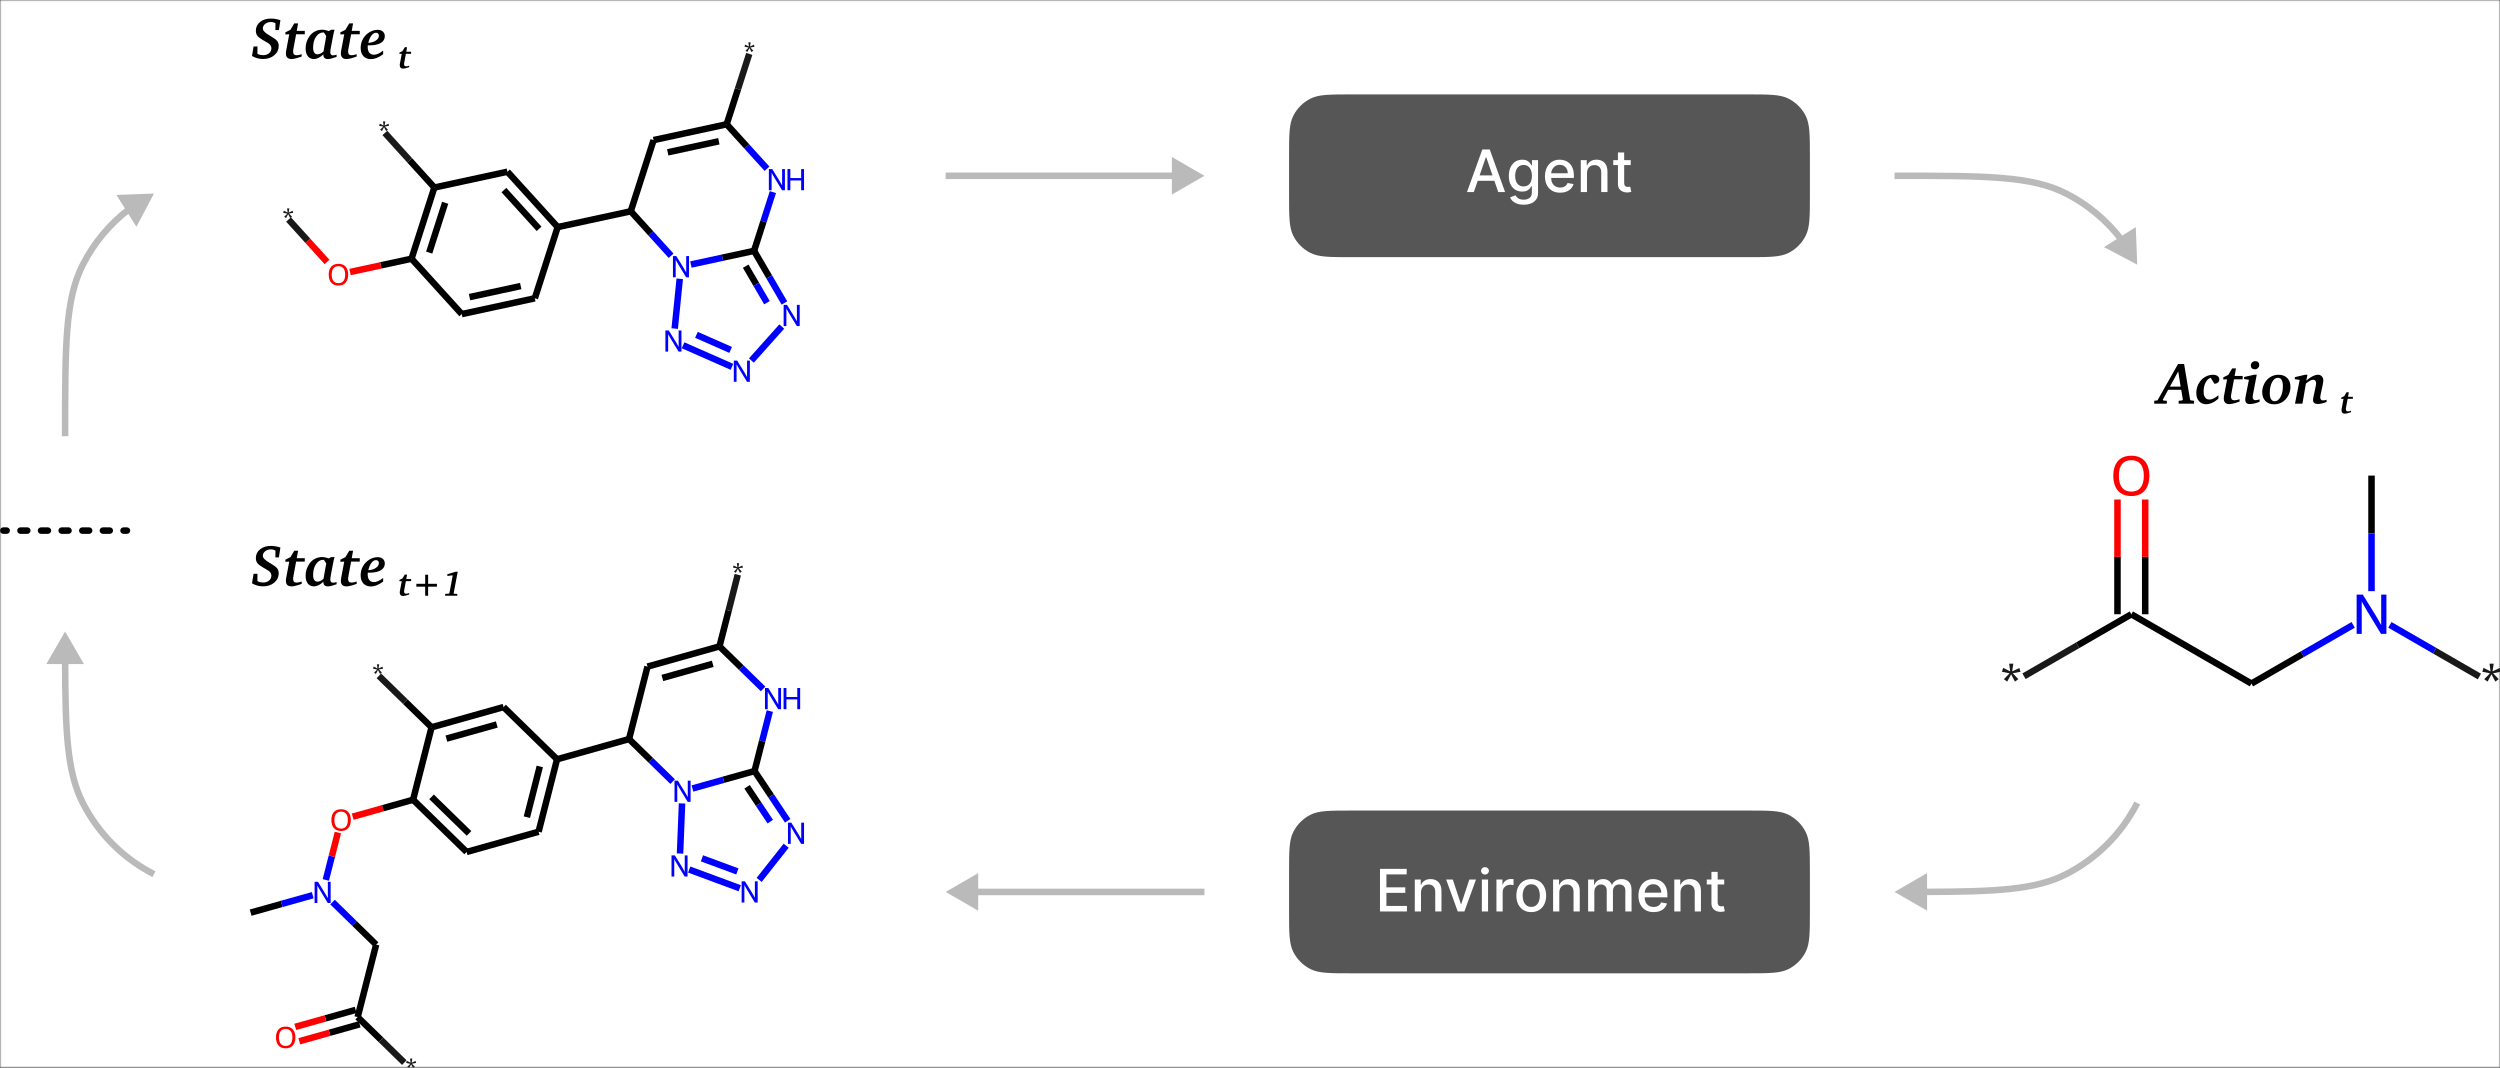 <?xml version="1.0" encoding="UTF-8" standalone="no"?>
<svg
   width="768pt"
   height="328pt"
   viewBox="0 0 768 328"
   version="1.1"
   id="svg1571"
   sodipodi:docname="pic 1.svg"
   inkscape:version="1.2.2 (732a01da63, 2022-12-09)"
   xmlns:inkscape="http://www.inkscape.org/namespaces/inkscape"
   xmlns:sodipodi="http://sodipodi.sourceforge.net/DTD/sodipodi-0.dtd"
   xmlns:xlink="http://www.w3.org/1999/xlink"
   xmlns="http://www.w3.org/2000/svg"
   xmlns:svg="http://www.w3.org/2000/svg">
  <rect x="0" y="0" width="768" height="328" fill="#333333" stroke="none"/>
  <sodipodi:namedview
     id="namedview1573"
     pagecolor="#ffffff"
     bordercolor="#000000"
     borderopacity="0.25"
     inkscape:showpageshadow="2"
     inkscape:pageopacity="0.0"
     inkscape:pagecheckerboard="0"
     inkscape:deskcolor="#d1d1d1"
     inkscape:document-units="pt"
     showgrid="false"
     inkscape:zoom="1.3164063"
     inkscape:cx="512"
     inkscape:cy="218.77745"
     inkscape:window-width="1920"
     inkscape:window-height="1009"
     inkscape:window-x="-8"
     inkscape:window-y="-8"
     inkscape:window-maximized="1"
     inkscape:current-layer="svg1571" />
  <defs
     id="defs1565">
    <filter
       id="filter-remove-color"
       x="0.153"
       y="0.153"
       width="0.694"
       height="0.694">
      <feColorMatrix
         color-interpolation-filters="sRGB"
         values="0 0 0 0 1 0 0 0 0 1 0 0 0 0 1 0 0 0 1 0"
         id="feColorMatrix1063" />
    </filter>
    <g
       id="g1090">
      <g
         id="glyph-0-0" />
      <g
         id="glyph-0-1" />
      <g
         id="glyph-0-2" />
      <g
         id="glyph-0-3" />
      <g
         id="glyph-0-4" />
      <g
         id="glyph-0-5" />
      <g
         id="glyph-0-6" />
      <g
         id="glyph-0-7" />
      <g
         id="glyph-0-8" />
      <g
         id="glyph-0-9" />
      <g
         id="glyph-0-10" />
      <g
         id="glyph-0-11" />
      <g
         id="glyph-0-12" />
      <g
         id="glyph-0-13" />
      <g
         id="glyph-0-14" />
      <g
         id="glyph-0-15" />
      <g
         id="glyph-0-16" />
      <g
         id="glyph-0-17" />
      <g
         id="glyph-0-18" />
      <g
         id="glyph-0-19" />
      <g
         id="glyph-1-0" />
      <g
         id="glyph-1-1" />
      <g
         id="glyph-1-2" />
      <g
         id="glyph-1-3" />
    </g>
    <clipPath
       id="clip-0">
      <path
         clip-rule="nonzero"
         d="M 0 0 L 768 0 L 768 328 L 0 328 Z M 0 0 "
         id="path1092" />
    </clipPath>
    <clipPath
       id="clip-1">
      <rect
         x="0"
         y="0"
         width="768"
         height="328"
         id="rect1095" />
    </clipPath>
    <g
       id="source-102916"
       clip-path="url(#clip-1)">
      <g
         clip-path="url(#clip-0)"
         id="g1100">
        <rect
           x="-168.96"
           y="-72.16"
           width="1105.92"
           height="472.32"
           fill="rgb(0%, 0%, 0%)"
           fill-opacity="1"
           id="rect1098" />
      </g>
    </g>
    <mask
       id="mask-0">
      <g
         filter="url(#filter-remove-color)"
         id="g1105">
        <use
           xlink:href="#source-102916"
           id="use1103" />
      </g>
    </mask>
    <clipPath
       id="clip-2">
      <path
         clip-rule="nonzero"
         d="M 0 0 L 768 0 L 768 328 L 0 328 Z M 0 0 "
         id="path1108" />
    </clipPath>
    <clipPath
       id="clip-3">
      <path
         clip-rule="nonzero"
         d="M 762 203 L 768 203 L 768 210 L 762 210 Z M 762 203 "
         id="path1111" />
    </clipPath>
    <clipPath
       id="clip-4">
      <path
         clip-rule="nonzero"
         d="M 124 325 L 128 325 L 128 328 L 124 328 Z M 124 325 "
         id="path1114" />
    </clipPath>
    <clipPath
       id="clip-5">
      <rect
         x="0"
         y="0"
         width="768"
         height="328"
         id="rect1117" />
    </clipPath>
    <g
       id="source-102915"
       clip-path="url(#clip-5)">
      <g
         clip-path="url(#clip-2)"
         id="g1122">
        <rect
           x="-168.96"
           y="-72.16"
           width="1105.92"
           height="472.32"
           fill="rgb(100%, 100%, 100%)"
           fill-opacity="1"
           id="rect1120" />
      </g>
      <path
         fill-rule="nonzero"
         fill="rgb(0%, 0%, 0%)"
         fill-opacity="1"
         d="M 1 162 C 0.449 162 0 162.449 0 163 C 0 163.551 0.449 164 1 164 Z M 39 164 C 39.551 164 40 163.551 40 163 C 40 162.449 39.551 162 39 162 Z M 2.055 164 C 2.609 164 3.055 163.551 3.055 163 C 3.055 162.449 2.609 162 2.055 162 Z M 6.277 162 C 5.727 162 5.277 162.449 5.277 163 C 5.277 163.551 5.727 164 6.277 164 Z M 8.391 164 C 8.941 164 9.391 163.551 9.391 163 C 9.391 162.449 8.941 162 8.391 162 Z M 12.609 162 C 12.059 162 11.609 162.449 11.609 163 C 11.609 163.551 12.059 164 12.609 164 Z M 14.723 164 C 15.273 164 15.723 163.551 15.723 163 C 15.723 162.449 15.273 162 14.723 162 Z M 18.945 162 C 18.391 162 17.945 162.449 17.945 163 C 17.945 163.551 18.391 164 18.945 164 Z M 21.055 164 C 21.609 164 22.055 163.551 22.055 163 C 22.055 162.449 21.609 162 21.055 162 Z M 25.277 162 C 24.727 162 24.277 162.449 24.277 163 C 24.277 163.551 24.727 164 25.277 164 Z M 27.391 164 C 27.941 164 28.391 163.551 28.391 163 C 28.391 162.449 27.941 162 27.391 162 Z M 31.609 162 C 31.059 162 30.609 162.449 30.609 163 C 30.609 163.551 31.059 164 31.609 164 Z M 33.723 164 C 34.273 164 34.723 163.551 34.723 163 C 34.723 162.449 34.273 162 33.723 162 Z M 37.945 162 C 37.391 162 36.945 162.449 36.945 163 C 36.945 163.551 37.391 164 37.945 164 Z M 1 164 L 2.055 164 L 2.055 162 L 1 162 Z M 6.277 164 L 8.391 164 L 8.391 162 L 6.277 162 Z M 12.609 164 L 14.723 164 L 14.723 162 L 12.609 162 Z M 18.945 164 L 21.055 164 L 21.055 162 L 18.945 162 Z M 25.277 164 L 27.391 164 L 27.391 162 L 25.277 162 Z M 31.609 164 L 33.723 164 L 33.723 162 L 31.609 162 Z M 37.945 164 L 39 164 L 39 162 L 37.945 162 Z M 37.945 164 "
         id="path1124" />
      <path
         fill-rule="nonzero"
         fill="rgb(0%, 0%, 0%)"
         fill-opacity="1"
         d="M 77 18 Z M 77.414 17.191 L 77.895 14.273 L 79.094 14.273 L 79.074 16.418 L 79.199 16.594 C 79.473 16.719 79.746 16.809 80.016 16.867 C 80.289 16.926 80.562 16.953 80.832 16.953 C 81.582 16.953 82.191 16.754 82.66 16.348 C 83.137 15.945 83.371 15.426 83.371 14.793 C 83.371 14.621 83.332 14.441 83.25 14.246 C 83.168 14.047 83.047 13.852 82.891 13.66 C 82.734 13.465 82.281 13.16 81.527 12.746 C 81.145 12.535 80.848 12.367 80.641 12.242 C 79.855 11.773 79.316 11.34 79.031 10.934 C 78.742 10.523 78.598 10.027 78.598 9.449 C 78.598 8.348 79.031 7.449 79.891 6.75 C 80.754 6.055 81.871 5.703 83.25 5.703 C 83.699 5.703 84.168 5.746 84.645 5.828 C 85.133 5.91 85.629 6.031 86.141 6.195 L 85.676 9.238 L 84.594 9.238 L 84.629 7.25 L 84.488 7.074 C 84.301 6.969 84.102 6.895 83.891 6.848 C 83.688 6.793 83.465 6.77 83.23 6.77 C 82.523 6.77 81.93 6.961 81.457 7.348 C 80.98 7.73 80.746 8.199 80.746 8.762 C 80.746 9.406 81.438 10.121 82.816 10.906 L 83.012 11.012 C 84.141 11.668 84.859 12.203 85.164 12.613 C 85.469 13.023 85.621 13.531 85.621 14.133 C 85.621 15.266 85.164 16.215 84.25 16.98 C 83.344 17.742 82.199 18.125 80.812 18.125 C 80.203 18.125 79.617 18.047 79.047 17.895 C 78.484 17.738 77.941 17.504 77.414 17.191 Z M 86.969 18 Z M 90.402 7.18 L 91.574 7.18 L 91.16 9.484 L 93.629 9.484 L 93.629 10.531 L 90.965 10.531 L 90.148 14.941 C 90.113 15.125 90.086 15.289 90.07 15.434 C 90.051 15.582 90.043 15.715 90.043 15.84 C 90.043 16.215 90.129 16.496 90.309 16.691 C 90.488 16.879 90.754 16.973 91.105 16.973 C 91.305 16.973 91.535 16.945 91.793 16.895 C 92.055 16.84 92.348 16.758 92.672 16.648 L 92.672 17.367 C 91.914 17.637 91.285 17.832 90.781 17.957 C 90.277 18.078 89.871 18.141 89.559 18.141 C 88.992 18.141 88.562 17.996 88.266 17.711 C 87.973 17.418 87.828 16.992 87.828 16.438 C 87.828 16.254 87.836 16.07 87.855 15.883 C 87.879 15.688 87.914 15.488 87.961 15.277 L 88.855 10.531 L 87.672 10.582 L 87.672 9.934 L 89.219 9.16 Z M 93.559 18 Z M 99.5 9.992 C 99.477 9.992 99.438 9.992 99.387 9.984 C 99.34 9.98 99.297 9.977 99.262 9.977 C 98.402 9.977 97.672 10.418 97.074 11.305 C 96.484 12.184 96.188 13.285 96.188 14.617 C 96.188 15.289 96.301 15.805 96.531 16.156 C 96.766 16.508 97.105 16.684 97.559 16.684 C 97.82 16.684 98.098 16.613 98.391 16.48 C 98.691 16.344 99.02 16.133 99.375 15.84 L 100.219 11.074 Z M 101.715 9.125 L 102.777 9.125 C 102.703 9.352 102.609 9.711 102.496 10.203 C 102.387 10.695 102.273 11.25 102.164 11.867 L 101.617 14.785 C 101.57 15.066 101.531 15.316 101.504 15.539 C 101.473 15.758 101.461 15.922 101.461 16.039 C 101.461 16.328 101.531 16.562 101.672 16.742 C 101.816 16.918 102 17.008 102.215 17.008 C 102.391 17.008 102.578 16.992 102.77 16.965 C 102.969 16.93 103.18 16.879 103.402 16.812 L 103.402 17.48 C 102.766 17.711 102.227 17.879 101.793 17.984 C 101.367 18.09 100.996 18.141 100.688 18.141 C 100.246 18.141 99.91 18.027 99.676 17.797 C 99.449 17.562 99.332 17.23 99.332 16.797 L 99.332 16.707 C 98.836 17.184 98.344 17.539 97.855 17.781 C 97.375 18.02 96.918 18.141 96.477 18.141 C 95.66 18.141 95.027 17.855 94.57 17.281 C 94.113 16.699 93.883 15.898 93.883 14.871 C 93.883 14.223 93.973 13.602 94.148 13.008 C 94.328 12.41 94.602 11.836 94.965 11.285 C 95.41 10.605 95.984 10.074 96.688 9.695 C 97.395 9.312 98.152 9.125 98.953 9.125 C 99.289 9.125 99.625 9.16 99.965 9.238 C 100.312 9.309 100.672 9.414 101.047 9.555 Z M 103.859 18 Z M 107.297 7.18 L 108.465 7.18 L 108.051 9.484 L 110.52 9.484 L 110.52 10.531 L 107.859 10.531 L 107.043 14.941 C 107.004 15.125 106.98 15.289 106.961 15.434 C 106.945 15.582 106.938 15.715 106.938 15.84 C 106.938 16.215 107.023 16.496 107.199 16.691 C 107.379 16.879 107.648 16.973 108 16.973 C 108.199 16.973 108.426 16.945 108.684 16.895 C 108.949 16.84 109.242 16.758 109.562 16.648 L 109.562 17.367 C 108.809 17.637 108.176 17.832 107.672 17.957 C 107.172 18.078 106.762 18.141 106.453 18.141 C 105.883 18.141 105.453 17.996 105.16 17.711 C 104.867 17.418 104.719 16.992 104.719 16.438 C 104.719 16.254 104.73 16.07 104.746 15.883 C 104.77 15.688 104.805 15.488 104.852 15.277 L 105.75 10.531 L 104.562 10.582 L 104.562 9.934 L 106.109 9.16 Z M 110.453 18 Z M 113.141 13.156 C 114.074 13.117 114.844 12.887 115.461 12.465 C 116.082 12.043 116.391 11.547 116.391 10.977 C 116.391 10.695 116.312 10.473 116.145 10.309 C 115.988 10.145 115.773 10.062 115.504 10.062 C 115.012 10.062 114.551 10.34 114.125 10.891 C 113.703 11.434 113.375 12.191 113.141 13.156 Z M 112.992 13.914 C 112.992 13.926 112.988 13.945 112.984 13.977 C 112.965 14.191 112.957 14.352 112.957 14.457 C 112.957 15.207 113.125 15.789 113.457 16.199 C 113.793 16.609 114.266 16.812 114.879 16.812 C 115.281 16.812 115.715 16.707 116.191 16.496 C 116.672 16.281 117.176 15.965 117.703 15.547 L 117.703 16.648 C 117.059 17.145 116.418 17.523 115.777 17.781 C 115.145 18.031 114.543 18.16 113.977 18.16 C 112.98 18.16 112.199 17.855 111.637 17.254 C 111.074 16.648 110.793 15.812 110.793 14.738 C 110.793 13.883 110.969 13.082 111.312 12.332 C 111.664 11.582 112.168 10.93 112.824 10.371 C 113.281 9.984 113.785 9.688 114.336 9.477 C 114.887 9.266 115.434 9.16 115.98 9.16 C 116.672 9.16 117.215 9.336 117.613 9.688 C 118.012 10.039 118.211 10.52 118.211 11.129 C 118.211 12.008 117.797 12.695 116.973 13.191 C 116.152 13.684 115.012 13.93 113.547 13.93 C 113.484 13.93 113.395 13.93 113.273 13.922 C 113.148 13.918 113.055 13.914 112.992 13.914 Z M 122.289 21 Z M 124.352 14.508 L 125.051 14.508 L 124.805 15.891 L 126.285 15.891 L 126.285 16.52 L 124.688 16.52 L 124.199 19.164 C 124.176 19.273 124.16 19.371 124.148 19.461 C 124.141 19.547 124.133 19.629 124.133 19.703 C 124.133 19.93 124.188 20.098 124.293 20.215 C 124.402 20.328 124.562 20.383 124.773 20.383 C 124.891 20.383 125.027 20.367 125.184 20.336 C 125.344 20.305 125.52 20.254 125.711 20.188 L 125.711 20.621 C 125.258 20.781 124.879 20.898 124.578 20.973 C 124.273 21.047 124.031 21.086 123.844 21.086 C 123.504 21.086 123.246 21 123.07 20.824 C 122.895 20.648 122.805 20.395 122.805 20.062 C 122.805 19.953 122.812 19.84 122.82 19.73 C 122.836 19.613 122.855 19.492 122.883 19.367 L 123.422 16.52 L 122.711 16.551 L 122.711 16.16 L 123.641 15.695 Z M 124.352 14.508 "
         id="path1126" />
      <g
         fill="rgb(0%, 0%, 0%)"
         fill-opacity="1"
         id="g1130">
        <use
           xlink:href="#glyph-0-0"
           x="77"
           y="18"
           id="use1128" />
      </g>
      <g
         fill="rgb(0%, 0%, 0%)"
         fill-opacity="1"
         id="g1134">
        <use
           xlink:href="#glyph-0-1"
           x="86.958"
           y="18"
           id="use1132" />
      </g>
      <g
         fill="rgb(0%, 0%, 0%)"
         fill-opacity="1"
         id="g1138">
        <use
           xlink:href="#glyph-0-2"
           x="93.55"
           y="18"
           id="use1136" />
      </g>
      <g
         fill="rgb(0%, 0%, 0%)"
         fill-opacity="1"
         id="g1142">
        <use
           xlink:href="#glyph-0-1"
           x="103.842"
           y="18"
           id="use1140" />
      </g>
      <g
         fill="rgb(0%, 0%, 0%)"
         fill-opacity="1"
         id="g1146">
        <use
           xlink:href="#glyph-0-3"
           x="110.434"
           y="18"
           id="use1144" />
      </g>
      <g
         fill="rgb(0%, 0%, 0%)"
         fill-opacity="1"
         id="g1150">
        <use
           xlink:href="#glyph-1-0"
           x="118.801"
           y="21"
           id="use1148" />
      </g>
      <g
         fill="rgb(0%, 0%, 0%)"
         fill-opacity="1"
         id="g1154">
        <use
           xlink:href="#glyph-1-1"
           x="122.289"
           y="21"
           id="use1152" />
      </g>
      <path
         fill-rule="nonzero"
         fill="rgb(0%, 0%, 0%)"
         fill-opacity="1"
         d="M 663 124 Z M 669.152 114.086 L 666.605 118.762 L 669.891 118.762 Z M 669.098 111.816 L 670.953 111.816 L 672.793 122.762 L 672.977 122.988 L 674.012 123.121 L 674.012 124 L 669.285 124 L 669.285 123.121 L 670.383 123.008 L 670.578 122.742 L 670.074 119.754 L 666.059 119.754 L 664.406 122.777 L 664.582 123.043 L 665.645 123.121 L 665.645 124 L 661.777 124 L 661.777 123.121 L 662.781 122.988 Z M 674.406 124 Z M 680.27 117.891 L 679.129 116.062 C 678.496 116.238 677.973 116.723 677.562 117.516 C 677.152 118.305 676.949 119.234 676.949 120.309 C 676.949 121.082 677.105 121.684 677.414 122.109 C 677.723 122.531 678.164 122.742 678.734 122.742 C 679.137 122.742 679.578 122.629 680.051 122.402 C 680.527 122.172 681.008 121.84 681.5 121.406 L 681.5 122.469 C 680.879 123.02 680.246 123.441 679.594 123.734 C 678.941 124.031 678.324 124.176 677.738 124.176 C 676.82 124.176 676.082 123.863 675.523 123.234 C 674.973 122.602 674.699 121.766 674.699 120.723 C 674.699 120.066 674.797 119.441 674.988 118.848 C 675.188 118.25 675.484 117.684 675.887 117.145 C 676.328 116.535 676.91 116.047 677.625 115.676 C 678.34 115.309 679.062 115.125 679.785 115.125 C 680.406 115.125 680.895 115.254 681.246 115.52 C 681.598 115.777 681.773 116.129 681.773 116.582 C 681.773 116.957 681.633 117.266 681.352 117.516 C 681.078 117.754 680.715 117.879 680.27 117.891 Z M 682.281 124 Z M 685.719 113.18 L 686.891 113.18 L 686.477 115.484 L 688.945 115.484 L 688.945 116.531 L 686.281 116.531 L 685.465 120.941 C 685.43 121.125 685.402 121.285 685.387 121.434 C 685.367 121.578 685.359 121.715 685.359 121.84 C 685.359 122.215 685.449 122.496 685.625 122.691 C 685.805 122.879 686.07 122.973 686.422 122.973 C 686.621 122.973 686.852 122.945 687.109 122.891 C 687.371 122.84 687.664 122.758 687.988 122.645 L 687.988 123.367 C 687.23 123.637 686.602 123.832 686.098 123.957 C 685.594 124.078 685.188 124.141 684.875 124.141 C 684.309 124.141 683.875 123.996 683.582 123.711 C 683.293 123.418 683.145 122.992 683.145 122.438 C 683.145 122.254 683.152 122.07 683.172 121.883 C 683.195 121.688 683.23 121.484 683.277 121.277 L 684.172 116.531 L 682.984 116.582 L 682.984 115.934 L 684.531 115.156 Z M 688.875 124 Z M 692.48 115.125 L 693.27 115.125 L 692.117 121.203 C 692.082 121.391 692.059 121.547 692.039 121.66 C 692.027 121.781 692.02 121.875 692.02 121.953 C 692.02 122.273 692.098 122.52 692.25 122.691 C 692.402 122.855 692.621 122.938 692.91 122.938 C 693.039 122.938 693.207 122.918 693.418 122.875 C 693.629 122.832 693.875 122.77 694.148 122.684 L 694.148 123.422 C 693.539 123.668 692.984 123.844 692.488 123.957 C 691.988 124.066 691.516 124.125 691.074 124.125 C 690.633 124.125 690.297 124.004 690.07 123.77 C 689.848 123.531 689.734 123.184 689.734 122.727 C 689.734 122.609 689.75 122.465 689.77 122.297 C 689.797 122.121 689.84 121.859 689.902 121.512 L 690.871 116.672 L 689.395 116.441 L 689.395 115.809 Z M 692.84 110.949 C 693.207 110.949 693.5 111.055 693.719 111.266 C 693.934 111.469 694.043 111.75 694.043 112.098 C 694.043 112.48 693.91 112.801 693.648 113.066 C 693.383 113.324 693.059 113.453 692.672 113.453 C 692.309 113.453 692.012 113.348 691.785 113.137 C 691.562 112.926 691.449 112.652 691.449 112.32 C 691.449 111.926 691.582 111.602 691.844 111.344 C 692.109 111.078 692.441 110.949 692.84 110.949 Z M 694.605 124 Z M 699.738 116.062 C 699.047 116.062 698.461 116.508 697.98 117.398 C 697.504 118.285 697.27 119.398 697.27 120.738 C 697.27 121.566 697.398 122.191 697.656 122.621 C 697.918 123.047 698.301 123.262 698.797 123.262 C 699.496 123.262 700.086 122.824 700.574 121.941 C 701.059 121.059 701.301 119.957 701.301 118.641 C 701.301 117.777 701.172 117.133 700.906 116.703 C 700.648 116.277 700.262 116.062 699.738 116.062 Z M 699.969 115.125 C 701.094 115.125 701.984 115.457 702.641 116.125 C 703.297 116.793 703.625 117.695 703.625 118.832 C 703.625 119.57 703.484 120.281 703.211 120.957 C 702.941 121.641 702.559 122.238 702.059 122.762 C 701.609 123.223 701.086 123.582 700.496 123.832 C 699.902 124.078 699.273 124.203 698.605 124.203 C 697.48 124.203 696.59 123.863 695.934 123.191 C 695.277 122.512 694.949 121.602 694.949 120.457 C 694.949 119.75 695.086 119.055 695.359 118.375 C 695.637 117.688 696.02 117.094 696.512 116.582 C 696.965 116.113 697.488 115.754 698.086 115.5 C 698.684 115.25 699.312 115.125 699.969 115.125 Z M 704.5 124 Z M 708.141 115.125 L 708.844 115.125 L 708.484 116.906 C 709.246 116.285 709.914 115.836 710.488 115.555 C 711.062 115.266 711.594 115.125 712.078 115.125 C 712.559 115.125 712.953 115.285 713.254 115.613 C 713.566 115.938 713.723 116.363 713.723 116.891 C 713.723 117.055 713.703 117.254 713.668 117.496 C 713.633 117.73 713.582 118.004 713.52 118.312 L 712.984 120.773 C 712.914 121.121 712.859 121.398 712.824 121.609 C 712.797 121.812 712.781 121.98 712.781 122.109 C 712.781 122.367 712.852 122.582 712.992 122.75 C 713.141 122.922 713.32 123.008 713.535 123.008 C 713.715 123.008 713.898 122.992 714.09 122.965 C 714.289 122.926 714.5 122.879 714.723 122.812 L 714.723 123.5 C 714.184 123.699 713.684 123.852 713.219 123.957 C 712.766 124.055 712.359 124.105 712.008 124.105 C 711.539 124.105 711.184 124 710.938 123.789 C 710.688 123.574 710.566 123.258 710.566 122.848 C 710.566 122.738 710.574 122.613 710.594 122.48 C 710.609 122.34 710.645 122.137 710.699 121.875 L 711.34 118.895 C 711.391 118.629 711.434 118.398 711.465 118.199 C 711.492 118 711.508 117.832 711.508 117.699 C 711.508 117.371 711.426 117.113 711.27 116.934 C 711.109 116.746 710.895 116.652 710.621 116.652 C 710.344 116.652 710.012 116.754 709.625 116.961 C 709.246 117.164 708.828 117.461 708.371 117.848 L 707.305 124 L 705.02 124 L 706.461 116.695 L 704.969 116.496 L 704.969 115.859 Z M 718.801 127 Z M 720.863 120.508 L 721.562 120.508 L 721.316 121.891 L 722.797 121.891 L 722.797 122.516 L 721.199 122.516 L 720.711 125.164 C 720.688 125.273 720.672 125.371 720.66 125.461 C 720.652 125.547 720.645 125.629 720.645 125.703 C 720.645 125.926 720.699 126.098 720.805 126.215 C 720.914 126.328 721.074 126.383 721.285 126.383 C 721.402 126.383 721.539 126.367 721.695 126.336 C 721.855 126.305 722.031 126.254 722.223 126.188 L 722.223 126.621 C 721.77 126.781 721.391 126.898 721.09 126.973 C 720.785 127.047 720.543 127.086 720.355 127.086 C 720.016 127.086 719.758 127 719.582 126.824 C 719.406 126.648 719.316 126.395 719.316 126.062 C 719.316 125.953 719.324 125.84 719.332 125.73 C 719.348 125.613 719.367 125.492 719.395 125.363 L 719.934 122.516 L 719.223 122.551 L 719.223 122.16 L 720.152 121.695 Z M 720.863 120.508 "
         id="path1156" />
      <g
         fill="rgb(0%, 0%, 0%)"
         fill-opacity="1"
         id="g1160">
        <use
           xlink:href="#glyph-0-4"
           x="663"
           y="124"
           id="use1158" />
      </g>
      <g
         fill="rgb(0%, 0%, 0%)"
         fill-opacity="1"
         id="g1164">
        <use
           xlink:href="#glyph-0-5"
           x="674.408"
           y="124"
           id="use1162" />
      </g>
      <g
         fill="rgb(0%, 0%, 0%)"
         fill-opacity="1"
         id="g1168">
        <use
           xlink:href="#glyph-0-1"
           x="682.274"
           y="124"
           id="use1166" />
      </g>
      <g
         fill="rgb(0%, 0%, 0%)"
         fill-opacity="1"
         id="g1172">
        <use
           xlink:href="#glyph-0-6"
           x="688.866"
           y="124"
           id="use1170" />
      </g>
      <g
         fill="rgb(0%, 0%, 0%)"
         fill-opacity="1"
         id="g1176">
        <use
           xlink:href="#glyph-0-7"
           x="694.588"
           y="124"
           id="use1174" />
      </g>
      <g
         fill="rgb(0%, 0%, 0%)"
         fill-opacity="1"
         id="g1180">
        <use
           xlink:href="#glyph-0-8"
           x="704.484"
           y="124"
           id="use1178" />
      </g>
      <g
         fill="rgb(0%, 0%, 0%)"
         fill-opacity="1"
         id="g1184">
        <use
           xlink:href="#glyph-1-0"
           x="715.312"
           y="127"
           id="use1182" />
      </g>
      <g
         fill="rgb(0%, 0%, 0%)"
         fill-opacity="1"
         id="g1188">
        <use
           xlink:href="#glyph-1-1"
           x="718.801"
           y="127"
           id="use1186" />
      </g>
      <path
         fill-rule="nonzero"
         fill="rgb(0%, 0%, 0%)"
         fill-opacity="1"
         d="M 77 180 Z M 77.414 179.191 L 77.895 176.273 L 79.094 176.273 L 79.074 178.418 L 79.199 178.594 C 79.473 178.719 79.746 178.809 80.016 178.867 C 80.289 178.926 80.562 178.953 80.832 178.953 C 81.582 178.953 82.191 178.754 82.66 178.348 C 83.137 177.945 83.371 177.426 83.371 176.793 C 83.371 176.621 83.332 176.441 83.25 176.246 C 83.168 176.047 83.047 175.852 82.891 175.66 C 82.734 175.465 82.281 175.16 81.527 174.746 C 81.145 174.535 80.848 174.367 80.641 174.242 C 79.855 173.773 79.316 173.34 79.031 172.934 C 78.742 172.523 78.598 172.027 78.598 171.449 C 78.598 170.348 79.031 169.449 79.891 168.75 C 80.754 168.055 81.871 167.703 83.25 167.703 C 83.699 167.703 84.168 167.746 84.645 167.828 C 85.133 167.91 85.629 168.031 86.141 168.195 L 85.676 171.238 L 84.594 171.238 L 84.629 169.25 L 84.488 169.074 C 84.301 168.969 84.102 168.895 83.891 168.848 C 83.688 168.793 83.465 168.77 83.23 168.77 C 82.523 168.77 81.93 168.961 81.457 169.348 C 80.98 169.73 80.746 170.199 80.746 170.762 C 80.746 171.406 81.438 172.121 82.816 172.906 L 83.012 173.012 C 84.141 173.668 84.859 174.203 85.164 174.613 C 85.469 175.023 85.621 175.531 85.621 176.133 C 85.621 177.266 85.164 178.215 84.25 178.98 C 83.344 179.742 82.199 180.125 80.812 180.125 C 80.203 180.125 79.617 180.047 79.047 179.895 C 78.484 179.738 77.941 179.504 77.414 179.191 Z M 86.969 180 Z M 90.402 169.18 L 91.574 169.18 L 91.16 171.484 L 93.629 171.484 L 93.629 172.531 L 90.965 172.531 L 90.148 176.941 C 90.113 177.125 90.086 177.289 90.07 177.434 C 90.051 177.582 90.043 177.715 90.043 177.84 C 90.043 178.215 90.129 178.496 90.309 178.691 C 90.488 178.879 90.754 178.973 91.105 178.973 C 91.305 178.973 91.535 178.945 91.793 178.895 C 92.055 178.84 92.348 178.758 92.672 178.648 L 92.672 179.367 C 91.914 179.637 91.285 179.832 90.781 179.957 C 90.277 180.078 89.871 180.141 89.559 180.141 C 88.992 180.141 88.562 179.996 88.266 179.711 C 87.973 179.418 87.828 178.992 87.828 178.438 C 87.828 178.254 87.836 178.07 87.855 177.883 C 87.879 177.688 87.914 177.488 87.961 177.277 L 88.855 172.531 L 87.672 172.582 L 87.672 171.934 L 89.219 171.16 Z M 93.559 180 Z M 99.5 171.992 C 99.477 171.992 99.438 171.992 99.387 171.984 C 99.34 171.98 99.297 171.977 99.262 171.977 C 98.402 171.977 97.672 172.418 97.074 173.305 C 96.484 174.184 96.188 175.285 96.188 176.617 C 96.188 177.289 96.301 177.805 96.531 178.156 C 96.766 178.508 97.105 178.684 97.559 178.684 C 97.82 178.684 98.098 178.613 98.391 178.48 C 98.691 178.344 99.02 178.133 99.375 177.84 L 100.219 173.074 Z M 101.715 171.125 L 102.777 171.125 C 102.703 171.352 102.609 171.711 102.496 172.203 C 102.387 172.695 102.273 173.25 102.164 173.867 L 101.617 176.785 C 101.57 177.066 101.531 177.316 101.504 177.539 C 101.473 177.758 101.461 177.922 101.461 178.039 C 101.461 178.328 101.531 178.562 101.672 178.742 C 101.816 178.918 102 179.008 102.215 179.008 C 102.391 179.008 102.578 178.992 102.77 178.965 C 102.969 178.93 103.18 178.879 103.402 178.812 L 103.402 179.48 C 102.766 179.711 102.227 179.879 101.793 179.984 C 101.367 180.09 100.996 180.141 100.688 180.141 C 100.246 180.141 99.91 180.027 99.676 179.797 C 99.449 179.562 99.332 179.23 99.332 178.797 L 99.332 178.707 C 98.836 179.184 98.344 179.539 97.855 179.781 C 97.375 180.02 96.918 180.141 96.477 180.141 C 95.66 180.141 95.027 179.855 94.57 179.281 C 94.113 178.699 93.883 177.898 93.883 176.871 C 93.883 176.223 93.973 175.602 94.148 175.008 C 94.328 174.41 94.602 173.836 94.965 173.285 C 95.41 172.605 95.984 172.074 96.688 171.695 C 97.395 171.312 98.152 171.125 98.953 171.125 C 99.289 171.125 99.625 171.16 99.965 171.238 C 100.312 171.309 100.672 171.414 101.047 171.555 Z M 103.859 180 Z M 107.297 169.18 L 108.465 169.18 L 108.051 171.484 L 110.52 171.484 L 110.52 172.531 L 107.859 172.531 L 107.043 176.941 C 107.004 177.125 106.98 177.289 106.961 177.434 C 106.945 177.582 106.938 177.715 106.938 177.84 C 106.938 178.215 107.023 178.496 107.199 178.691 C 107.379 178.879 107.648 178.973 108 178.973 C 108.199 178.973 108.426 178.945 108.684 178.895 C 108.949 178.84 109.242 178.758 109.562 178.648 L 109.562 179.367 C 108.809 179.637 108.176 179.832 107.672 179.957 C 107.172 180.078 106.762 180.141 106.453 180.141 C 105.883 180.141 105.453 179.996 105.16 179.711 C 104.867 179.418 104.719 178.992 104.719 178.438 C 104.719 178.254 104.73 178.07 104.746 177.883 C 104.77 177.688 104.805 177.488 104.852 177.277 L 105.75 172.531 L 104.562 172.582 L 104.562 171.934 L 106.109 171.16 Z M 110.453 180 Z M 113.141 175.156 C 114.074 175.117 114.844 174.887 115.461 174.465 C 116.082 174.043 116.391 173.547 116.391 172.977 C 116.391 172.695 116.312 172.473 116.145 172.309 C 115.988 172.145 115.773 172.062 115.504 172.062 C 115.012 172.062 114.551 172.34 114.125 172.891 C 113.703 173.434 113.375 174.191 113.141 175.156 Z M 112.992 175.914 C 112.992 175.926 112.988 175.945 112.984 175.977 C 112.965 176.191 112.957 176.352 112.957 176.457 C 112.957 177.207 113.125 177.789 113.457 178.199 C 113.793 178.609 114.266 178.812 114.879 178.812 C 115.281 178.812 115.715 178.707 116.191 178.496 C 116.672 178.281 117.176 177.965 117.703 177.547 L 117.703 178.648 C 117.059 179.145 116.418 179.523 115.777 179.781 C 115.145 180.031 114.543 180.16 113.977 180.16 C 112.98 180.16 112.199 179.855 111.637 179.254 C 111.074 178.648 110.793 177.812 110.793 176.738 C 110.793 175.883 110.969 175.082 111.312 174.332 C 111.664 173.582 112.168 172.93 112.824 172.371 C 113.281 171.984 113.785 171.688 114.336 171.477 C 114.887 171.266 115.434 171.16 115.98 171.16 C 116.672 171.16 117.215 171.336 117.613 171.688 C 118.012 172.039 118.211 172.52 118.211 173.129 C 118.211 174.008 117.797 174.695 116.973 175.191 C 116.152 175.684 115.012 175.93 113.547 175.93 C 113.484 175.93 113.395 175.93 113.273 175.922 C 113.148 175.918 113.055 175.914 112.992 175.914 Z M 122.289 183 Z M 124.352 176.508 L 125.051 176.508 L 124.805 177.891 L 126.285 177.891 L 126.285 178.52 L 124.688 178.52 L 124.199 181.164 C 124.176 181.273 124.16 181.371 124.148 181.461 C 124.141 181.547 124.133 181.629 124.133 181.703 C 124.133 181.93 124.188 182.098 124.293 182.215 C 124.402 182.328 124.562 182.383 124.773 182.383 C 124.891 182.383 125.027 182.367 125.184 182.336 C 125.344 182.305 125.52 182.254 125.711 182.188 L 125.711 182.621 C 125.258 182.781 124.879 182.898 124.578 182.973 C 124.273 183.047 124.031 183.086 123.844 183.086 C 123.504 183.086 123.246 183 123.07 182.824 C 122.895 182.648 122.805 182.395 122.805 182.062 C 122.805 181.953 122.812 181.84 122.82 181.73 C 122.836 181.613 122.855 181.492 122.883 181.367 L 123.422 178.52 L 122.711 178.551 L 122.711 178.16 L 123.641 177.695 Z M 126.566 183 Z M 131.516 176.562 L 131.516 179.34 L 134.227 179.34 L 134.227 180.215 L 131.516 180.215 L 131.516 183 L 130.617 183 L 130.617 180.215 L 127.906 180.215 L 127.906 179.34 L 130.617 179.34 L 130.617 176.562 Z M 135.887 183 Z M 139.961 175.645 L 140.609 175.645 L 139.363 182.227 L 139.473 182.395 L 140.477 182.461 L 140.477 183 L 136.742 183 L 136.742 182.441 L 137.887 182.371 L 138.062 182.188 L 139.074 176.797 L 138.957 176.746 L 137.422 176.941 L 137.422 176.414 Z M 139.961 175.645 "
         id="path1190" />
      <g
         fill="rgb(0%, 0%, 0%)"
         fill-opacity="1"
         id="g1194">
        <use
           xlink:href="#glyph-0-0"
           x="77"
           y="180"
           id="use1192" />
      </g>
      <g
         fill="rgb(0%, 0%, 0%)"
         fill-opacity="1"
         id="g1198">
        <use
           xlink:href="#glyph-0-1"
           x="86.958"
           y="180"
           id="use1196" />
      </g>
      <g
         fill="rgb(0%, 0%, 0%)"
         fill-opacity="1"
         id="g1202">
        <use
           xlink:href="#glyph-0-2"
           x="93.55"
           y="180"
           id="use1200" />
      </g>
      <g
         fill="rgb(0%, 0%, 0%)"
         fill-opacity="1"
         id="g1206">
        <use
           xlink:href="#glyph-0-1"
           x="103.842"
           y="180"
           id="use1204" />
      </g>
      <g
         fill="rgb(0%, 0%, 0%)"
         fill-opacity="1"
         id="g1210">
        <use
           xlink:href="#glyph-0-3"
           x="110.434"
           y="180"
           id="use1208" />
      </g>
      <g
         fill="rgb(0%, 0%, 0%)"
         fill-opacity="1"
         id="g1214">
        <use
           xlink:href="#glyph-1-0"
           x="118.801"
           y="183"
           id="use1212" />
      </g>
      <g
         fill="rgb(0%, 0%, 0%)"
         fill-opacity="1"
         id="g1218">
        <use
           xlink:href="#glyph-1-1"
           x="122.289"
           y="183"
           id="use1216" />
      </g>
      <g
         fill="rgb(0%, 0%, 0%)"
         fill-opacity="1"
         id="g1222">
        <use
           xlink:href="#glyph-1-2"
           x="126.568"
           y="183"
           id="use1220" />
      </g>
      <g
         fill="rgb(0%, 0%, 0%)"
         fill-opacity="1"
         id="g1226">
        <use
           xlink:href="#glyph-1-3"
           x="135.888"
           y="183"
           id="use1224" />
      </g>
      <path
         fill-rule="nonzero"
         fill="rgb(72.916%, 72.916%, 72.916%)"
         fill-opacity="1"
         d="M 47.301 59.449 L 35.762 59.887 L 41.91 69.66 Z M 25.449 81.301 L 26.34 81.754 Z M 21 134 C 21 119.98 21 109.527 21.68 101.242 C 22.355 92.965 23.699 86.938 26.34 81.754 L 24.559 80.848 C 21.75 86.359 20.371 92.68 19.684 101.078 C 19 109.465 19 120.016 19 134 Z M 39.074 63.445 C 33.023 68.062 28.051 73.996 24.559 80.848 L 26.34 81.754 C 29.695 75.172 34.473 69.469 40.289 65.035 Z M 39.074 63.445 "
         id="path1228" />
      <path
         fill-rule="nonzero"
         fill="rgb(72.916%, 72.916%, 72.916%)"
         fill-opacity="1"
         d="M 20 194 L 14.234 204.004 L 25.781 203.996 Z M 25.449 246.699 L 26.34 246.246 Z M 19.008 203 C 19.07 225.066 19.598 237.414 24.559 247.152 L 26.34 246.246 C 21.637 237.016 21.07 225.199 21.008 202.992 Z M 47.754 267.66 C 38.535 262.961 31.039 255.465 26.34 246.246 L 24.559 247.152 C 29.449 256.75 37.25 264.551 46.848 269.441 Z M 47.754 267.66 "
         id="path1230" />
      <path
         fill-rule="nonzero"
         fill="rgb(72.916%, 72.916%, 72.916%)"
         fill-opacity="1"
         d="M 582 274 L 592.004 279.766 L 591.996 268.219 Z M 634.699 268.551 L 634.246 267.66 Z M 591 274.992 C 613.066 274.93 625.414 274.402 635.152 269.441 L 634.246 267.66 C 625.016 272.363 613.199 272.93 590.992 272.992 Z M 655.66 246.246 C 650.961 255.465 643.465 262.961 634.246 267.66 L 635.152 269.441 C 644.75 264.551 652.551 256.75 657.441 247.152 Z M 655.66 246.246 "
         id="path1232" />
      <path
         fill-rule="nonzero"
         fill="rgb(72.916%, 72.916%, 72.916%)"
         fill-opacity="1"
         d="M 634.699 59.449 L 634.246 60.34 Z M 656.551 81.301 L 656.113 69.762 L 646.34 75.91 Z M 582 55 C 596.02 55 606.473 55 614.758 55.68 C 623.035 56.355 629.062 57.699 634.246 60.34 L 635.152 58.559 C 629.641 55.75 623.32 54.371 614.922 53.684 C 606.535 53 595.984 53 582 53 Z M 634.246 60.34 C 640.828 63.695 646.531 68.473 650.965 74.289 L 652.555 73.074 C 647.938 67.023 642.004 62.051 635.152 58.559 Z M 634.246 60.34 "
         id="path1234" />
      <path
         fill-rule="nonzero"
         fill="rgb(72.916%, 72.916%, 72.916%)"
         fill-opacity="1"
         d="M 290.5 274 L 300.5 279.773 L 300.5 268.227 Z M 370 273 L 299.5 273 L 299.5 275 L 370 275 Z M 370 273 "
         id="path1236" />
      <path
         fill-rule="nonzero"
         fill="rgb(72.916%, 72.916%, 72.916%)"
         fill-opacity="1"
         d="M 370 54 L 360 48.227 L 360 59.773 Z M 290.5 55 L 361 55 L 361 53 L 290.5 53 Z M 290.5 55 "
         id="path1238" />
      <path
         fill-rule="nonzero"
         fill="rgb(33.749%, 33.749%, 33.749%)"
         fill-opacity="1"
         d="M 396 48.199 C 396 41.48 396 38.117 397.309 35.551 C 398.457 33.293 400.293 31.457 402.551 30.309 C 405.117 29 408.48 29 415.199 29 L 536.801 29 C 543.52 29 546.883 29 549.449 30.309 C 551.707 31.457 553.543 33.293 554.691 35.551 C 556 38.117 556 41.48 556 48.199 L 556 59.801 C 556 66.52 556 69.883 554.691 72.449 C 553.543 74.707 551.707 76.543 549.449 77.691 C 546.883 79 543.52 79 536.801 79 L 415.199 79 C 408.48 79 405.117 79 402.551 77.691 C 400.293 76.543 398.457 74.707 397.309 72.449 C 396 69.883 396 66.52 396 59.801 Z M 396 48.199 "
         id="path1240" />
      <path
         fill-rule="nonzero"
         fill="rgb(100%, 100%, 100%)"
         fill-opacity="1"
         d="M 450.215 59 Z M 452.758 59 L 450.66 59 L 455.371 45.91 L 457.652 45.91 L 462.363 59 L 460.266 59 L 456.566 48.285 L 456.465 48.285 Z M 453.109 53.875 L 459.91 53.875 L 459.91 55.535 L 453.109 55.535 Z M 462.656 59 Z M 468.059 62.887 C 467.281 62.887 466.609 62.785 466.047 62.578 C 465.488 62.375 465.031 62.105 464.68 61.77 C 464.324 61.43 464.059 61.062 463.887 60.66 L 465.527 59.984 C 465.645 60.172 465.797 60.371 465.988 60.578 C 466.184 60.793 466.449 60.973 466.781 61.121 C 467.117 61.27 467.551 61.348 468.078 61.348 C 468.805 61.348 469.402 61.168 469.875 60.816 C 470.348 60.465 470.586 59.906 470.586 59.141 L 470.586 57.211 L 470.465 57.211 C 470.348 57.418 470.184 57.652 469.965 57.906 C 469.75 58.164 469.457 58.383 469.082 58.57 C 468.707 58.758 468.219 58.852 467.617 58.852 C 466.844 58.852 466.145 58.672 465.523 58.309 C 464.902 57.941 464.414 57.402 464.051 56.691 C 463.695 55.977 463.516 55.098 463.516 54.051 C 463.516 53.008 463.691 52.113 464.047 51.367 C 464.402 50.621 464.895 50.051 465.516 49.656 C 466.137 49.254 466.844 49.055 467.633 49.055 C 468.242 49.055 468.734 49.156 469.109 49.359 C 469.484 49.562 469.773 49.797 469.984 50.062 C 470.195 50.332 470.359 50.57 470.477 50.773 L 470.617 50.773 L 470.617 49.184 L 472.488 49.184 L 472.488 59.219 C 472.488 60.062 472.293 60.754 471.902 61.293 C 471.508 61.836 470.98 62.238 470.309 62.496 C 469.645 62.758 468.895 62.887 468.059 62.887 Z M 468.039 57.27 C 468.59 57.27 469.055 57.141 469.434 56.883 C 469.816 56.625 470.105 56.254 470.305 55.773 C 470.504 55.285 470.605 54.703 470.605 54.027 C 470.605 53.367 470.504 52.785 470.309 52.281 C 470.113 51.777 469.824 51.387 469.445 51.105 C 469.066 50.82 468.598 50.676 468.039 50.676 C 467.465 50.676 466.984 50.828 466.602 51.125 C 466.219 51.418 465.93 51.82 465.734 52.328 C 465.543 52.832 465.445 53.402 465.445 54.027 C 465.445 54.672 465.543 55.234 465.738 55.723 C 465.934 56.207 466.227 56.586 466.609 56.859 C 466.996 57.133 467.473 57.27 468.039 57.27 Z M 473.766 59 Z M 479.285 59.199 C 478.316 59.199 477.484 58.992 476.785 58.578 C 476.09 58.16 475.555 57.574 475.172 56.82 C 474.797 56.062 474.609 55.172 474.609 54.156 C 474.609 53.148 474.797 52.262 475.172 51.496 C 475.555 50.73 476.082 50.129 476.758 49.699 C 477.441 49.27 478.238 49.055 479.148 49.055 C 479.703 49.055 480.242 49.145 480.762 49.328 C 481.281 49.512 481.746 49.801 482.16 50.191 C 482.574 50.582 482.898 51.094 483.137 51.719 C 483.375 52.34 483.496 53.098 483.496 53.988 L 483.496 54.668 L 475.691 54.668 L 475.691 53.234 L 481.625 53.234 C 481.625 52.73 481.52 52.285 481.316 51.898 C 481.113 51.508 480.824 51.199 480.453 50.973 C 480.086 50.746 479.656 50.633 479.164 50.633 C 478.625 50.633 478.156 50.766 477.758 51.027 C 477.359 51.289 477.055 51.629 476.836 52.051 C 476.621 52.469 476.516 52.922 476.516 53.414 L 476.516 54.531 C 476.516 55.188 476.633 55.746 476.859 56.207 C 477.094 56.668 477.422 57.02 477.84 57.262 C 478.258 57.5 478.746 57.621 479.305 57.621 C 479.664 57.621 479.996 57.566 480.293 57.465 C 480.594 57.359 480.852 57.203 481.066 56.992 C 481.285 56.785 481.449 56.527 481.566 56.219 L 483.375 56.547 C 483.23 57.078 482.969 57.543 482.594 57.945 C 482.223 58.34 481.758 58.652 481.195 58.871 C 480.637 59.09 480 59.199 479.285 59.199 Z M 484.332 59 Z M 487.527 53.172 L 487.527 59 L 485.617 59 L 485.617 49.184 L 487.453 49.184 L 487.453 50.781 L 487.574 50.781 C 487.797 50.262 488.152 49.844 488.633 49.527 C 489.121 49.211 489.73 49.055 490.469 49.055 C 491.137 49.055 491.723 49.195 492.227 49.477 C 492.73 49.754 493.117 50.168 493.395 50.715 C 493.672 51.266 493.812 51.945 493.812 52.754 L 493.812 59 L 491.898 59 L 491.898 52.984 C 491.898 52.273 491.715 51.719 491.344 51.316 C 490.973 50.91 490.465 50.711 489.816 50.711 C 489.375 50.711 488.98 50.805 488.633 50.996 C 488.293 51.188 488.023 51.469 487.82 51.84 C 487.625 52.207 487.527 52.652 487.527 53.172 Z M 495.09 59 Z M 500.957 49.184 L 500.957 50.715 L 495.594 50.715 L 495.594 49.184 Z M 497.031 46.828 L 498.945 46.828 L 498.945 56.117 C 498.945 56.488 499 56.766 499.109 56.953 C 499.223 57.137 499.363 57.262 499.539 57.332 C 499.719 57.395 499.91 57.426 500.121 57.426 C 500.273 57.426 500.406 57.418 500.523 57.395 C 500.637 57.375 500.727 57.355 500.793 57.344 L 501.137 58.922 C 501.027 58.965 500.867 59.008 500.664 59.051 C 500.461 59.098 500.203 59.125 499.898 59.129 C 499.395 59.137 498.926 59.047 498.492 58.859 C 498.055 58.672 497.703 58.383 497.438 57.988 C 497.168 57.598 497.031 57.105 497.031 56.512 Z M 497.031 46.828 "
         id="path1242" />
      <g
         fill="rgb(0%, 0%, 0%)"
         fill-opacity="1"
         id="g1246">
        <use
           xlink:href="#glyph-0-9"
           x="450.213"
           y="59"
           id="use1244" />
      </g>
      <g
         fill="rgb(0%, 0%, 0%)"
         fill-opacity="1"
         id="g1250">
        <use
           xlink:href="#glyph-0-10"
           x="462.658"
           y="59"
           id="use1248" />
      </g>
      <g
         fill="rgb(0%, 0%, 0%)"
         fill-opacity="1"
         id="g1254">
        <use
           xlink:href="#glyph-0-11"
           x="473.768"
           y="59"
           id="use1252" />
      </g>
      <g
         fill="rgb(0%, 0%, 0%)"
         fill-opacity="1"
         id="g1258">
        <use
           xlink:href="#glyph-0-12"
           x="484.34"
           y="59"
           id="use1256" />
      </g>
      <g
         fill="rgb(0%, 0%, 0%)"
         fill-opacity="1"
         id="g1262">
        <use
           xlink:href="#glyph-0-13"
           x="495.091"
           y="59"
           id="use1260" />
      </g>
      <path
         fill-rule="nonzero"
         fill="rgb(33.749%, 33.749%, 33.749%)"
         fill-opacity="1"
         d="M 396 268.199 C 396 261.48 396 258.117 397.309 255.551 C 398.457 253.293 400.293 251.457 402.551 250.309 C 405.117 249 408.48 249 415.199 249 L 536.801 249 C 543.52 249 546.883 249 549.449 250.309 C 551.707 251.457 553.543 253.293 554.691 255.551 C 556 258.117 556 261.48 556 268.199 L 556 279.801 C 556 286.52 556 289.883 554.691 292.449 C 553.543 294.707 551.707 296.543 549.449 297.691 C 546.883 299 543.52 299 536.801 299 L 415.199 299 C 408.48 299 405.117 299 402.551 297.691 C 400.293 296.543 398.457 294.707 397.309 292.449 C 396 289.883 396 286.52 396 279.801 Z M 396 268.199 "
         id="path1264" />
      <path
         fill-rule="nonzero"
         fill="rgb(100%, 100%, 100%)"
         fill-opacity="1"
         d="M 422.492 280 Z M 423.93 280 L 423.93 266.91 L 432.137 266.91 L 432.137 268.609 L 425.906 268.609 L 425.906 272.598 L 431.707 272.598 L 431.707 274.293 L 425.906 274.293 L 425.906 278.301 L 432.215 278.301 L 432.215 280 Z M 433.336 280 Z M 436.531 274.172 L 436.531 280 L 434.621 280 L 434.621 270.184 L 436.457 270.184 L 436.457 271.781 L 436.578 271.781 C 436.805 271.262 437.156 270.844 437.641 270.527 C 438.125 270.211 438.734 270.055 439.473 270.055 C 440.141 270.055 440.727 270.195 441.23 270.477 C 441.734 270.754 442.125 271.168 442.402 271.715 C 442.68 272.266 442.816 272.945 442.816 273.754 L 442.816 280 L 440.906 280 L 440.906 273.984 C 440.906 273.273 440.719 272.719 440.348 272.316 C 439.977 271.91 439.469 271.711 438.82 271.711 C 438.379 271.711 437.984 271.805 437.641 271.996 C 437.297 272.188 437.027 272.469 436.828 272.84 C 436.633 273.207 436.531 273.652 436.531 274.172 Z M 443.742 280 Z M 453.426 270.184 L 449.867 280 L 447.82 280 L 444.254 270.184 L 446.305 270.184 L 448.793 277.738 L 448.895 277.738 L 451.375 270.184 Z M 453.938 280 Z M 455.223 280 L 455.223 270.184 L 457.133 270.184 L 457.133 280 Z M 456.188 268.668 C 455.855 268.668 455.57 268.555 455.332 268.336 C 455.098 268.109 454.98 267.84 454.98 267.527 C 454.98 267.215 455.098 266.945 455.332 266.723 C 455.57 266.496 455.855 266.387 456.188 266.387 C 456.52 266.387 456.805 266.496 457.039 266.723 C 457.277 266.945 457.398 267.215 457.398 267.527 C 457.398 267.84 457.277 268.109 457.039 268.336 C 456.805 268.555 456.52 268.668 456.188 268.668 Z M 458.422 280 Z M 459.707 280 L 459.707 270.184 L 461.555 270.184 L 461.555 271.742 L 461.656 271.742 C 461.836 271.215 462.148 270.797 462.602 270.496 C 463.059 270.188 463.574 270.035 464.148 270.035 C 464.266 270.035 464.406 270.039 464.57 270.047 C 464.734 270.055 464.867 270.066 464.961 270.078 L 464.961 271.906 C 464.883 271.887 464.746 271.863 464.551 271.836 C 464.355 271.809 464.16 271.793 463.961 271.793 C 463.512 271.793 463.109 271.887 462.754 272.082 C 462.406 272.27 462.129 272.531 461.922 272.867 C 461.719 273.199 461.617 273.578 461.617 274.004 L 461.617 280 Z M 464.977 280 Z M 470.398 280.199 C 469.477 280.199 468.676 279.988 467.988 279.566 C 467.301 279.145 466.77 278.555 466.391 277.793 C 466.012 277.035 465.82 276.148 465.82 275.137 C 465.82 274.117 466.012 273.227 466.391 272.465 C 466.77 271.699 467.301 271.109 467.988 270.688 C 468.676 270.266 469.477 270.055 470.398 270.055 C 471.32 270.055 472.121 270.266 472.809 270.688 C 473.492 271.109 474.027 271.699 474.406 272.465 C 474.785 273.227 474.977 274.117 474.977 275.137 C 474.977 276.148 474.785 277.035 474.406 277.793 C 474.027 278.555 473.492 279.145 472.809 279.566 C 472.121 279.988 471.32 280.199 470.398 280.199 Z M 470.406 278.594 C 471 278.594 471.496 278.438 471.887 278.121 C 472.281 277.805 472.57 277.387 472.758 276.863 C 472.949 276.336 473.043 275.762 473.043 275.129 C 473.043 274.504 472.949 273.926 472.758 273.402 C 472.57 272.875 472.281 272.449 471.887 272.133 C 471.496 271.812 471 271.652 470.406 271.652 C 469.805 271.652 469.305 271.812 468.91 272.133 C 468.516 272.449 468.227 272.875 468.031 273.402 C 467.844 273.926 467.75 274.504 467.75 275.129 C 467.75 275.762 467.844 276.336 468.031 276.863 C 468.227 277.387 468.516 277.805 468.91 278.121 C 469.305 278.438 469.805 278.594 470.406 278.594 Z M 475.824 280 Z M 479.02 274.172 L 479.02 280 L 477.109 280 L 477.109 270.184 L 478.941 270.184 L 478.941 271.781 L 479.062 271.781 C 479.289 271.262 479.645 270.844 480.125 270.527 C 480.609 270.211 481.223 270.055 481.961 270.055 C 482.629 270.055 483.215 270.195 483.719 270.477 C 484.219 270.754 484.609 271.168 484.887 271.715 C 485.164 272.266 485.301 272.945 485.301 273.754 L 485.301 280 L 483.391 280 L 483.391 273.984 C 483.391 273.273 483.207 272.719 482.836 272.316 C 482.465 271.91 481.957 271.711 481.309 271.711 C 480.863 271.711 480.469 271.805 480.125 271.996 C 479.785 272.188 479.512 272.469 479.312 272.84 C 479.117 273.207 479.02 273.652 479.02 274.172 Z M 486.582 280 Z M 487.867 280 L 487.867 270.184 L 489.699 270.184 L 489.699 271.781 L 489.82 271.781 C 490.027 271.238 490.359 270.816 490.824 270.516 C 491.289 270.207 491.848 270.055 492.492 270.055 C 493.148 270.055 493.699 270.207 494.145 270.516 C 494.59 270.82 494.922 271.242 495.133 271.781 L 495.234 271.781 C 495.469 271.254 495.844 270.84 496.355 270.527 C 496.867 270.211 497.477 270.055 498.184 270.055 C 499.074 270.055 499.801 270.332 500.363 270.891 C 500.93 271.449 501.211 272.293 501.211 273.418 L 501.211 280 L 499.301 280 L 499.301 273.594 C 499.301 272.93 499.121 272.449 498.758 272.152 C 498.395 271.852 497.965 271.703 497.461 271.703 C 496.84 271.703 496.355 271.895 496.008 272.277 C 495.664 272.656 495.492 273.145 495.492 273.742 L 495.492 280 L 493.586 280 L 493.586 273.473 C 493.586 272.941 493.422 272.512 493.09 272.188 C 492.754 271.863 492.324 271.703 491.789 271.703 C 491.43 271.703 491.094 271.801 490.785 271.992 C 490.484 272.18 490.238 272.441 490.051 272.777 C 489.867 273.113 489.777 273.504 489.777 273.945 L 489.777 280 Z M 502.488 280 Z M 508.004 280.199 C 507.039 280.199 506.207 279.992 505.508 279.578 C 504.812 279.16 504.273 278.574 503.895 277.82 C 503.52 277.062 503.332 276.172 503.332 275.156 C 503.332 274.148 503.52 273.262 503.895 272.496 C 504.273 271.73 504.805 271.129 505.48 270.699 C 506.164 270.27 506.961 270.055 507.871 270.055 C 508.426 270.055 508.961 270.145 509.48 270.328 C 510.004 270.512 510.469 270.801 510.883 271.191 C 511.297 271.582 511.621 272.094 511.859 272.719 C 512.098 273.34 512.219 274.098 512.219 274.988 L 512.219 275.668 L 504.414 275.668 L 504.414 274.234 L 510.344 274.234 C 510.344 273.73 510.242 273.285 510.039 272.898 C 509.832 272.508 509.547 272.199 509.176 271.973 C 508.809 271.746 508.379 271.633 507.883 271.633 C 507.348 271.633 506.879 271.766 506.477 272.027 C 506.082 272.289 505.773 272.629 505.559 273.051 C 505.344 273.469 505.238 273.922 505.238 274.414 L 505.238 275.531 C 505.238 276.188 505.352 276.746 505.582 277.207 C 505.816 277.668 506.145 278.02 506.562 278.262 C 506.98 278.5 507.465 278.621 508.023 278.621 C 508.387 278.621 508.719 278.566 509.016 278.465 C 509.312 278.359 509.57 278.203 509.789 277.992 C 510.008 277.785 510.172 277.527 510.289 277.219 L 512.098 277.547 C 511.953 278.078 511.691 278.543 511.316 278.945 C 510.945 279.34 510.48 279.652 509.918 279.871 C 509.359 280.09 508.723 280.199 508.004 280.199 Z M 513.055 280 Z M 516.25 274.172 L 516.25 280 L 514.34 280 L 514.34 270.184 L 516.172 270.184 L 516.172 271.781 L 516.293 271.781 C 516.52 271.262 516.875 270.844 517.355 270.527 C 517.84 270.211 518.453 270.055 519.191 270.055 C 519.859 270.055 520.445 270.195 520.949 270.477 C 521.449 270.754 521.84 271.168 522.117 271.715 C 522.395 272.266 522.531 272.945 522.531 273.754 L 522.531 280 L 520.621 280 L 520.621 273.984 C 520.621 273.273 520.438 272.719 520.066 272.316 C 519.695 271.91 519.188 271.711 518.539 271.711 C 518.094 271.711 517.699 271.805 517.355 271.996 C 517.016 272.188 516.742 272.469 516.543 272.84 C 516.348 273.207 516.25 273.652 516.25 274.172 Z M 523.812 280 Z M 529.68 270.184 L 529.68 271.715 L 524.316 271.715 L 524.316 270.184 Z M 525.754 267.828 L 527.664 267.828 L 527.664 277.117 C 527.664 277.488 527.723 277.766 527.832 277.953 C 527.941 278.137 528.086 278.262 528.262 278.332 C 528.438 278.395 528.633 278.426 528.844 278.426 C 528.996 278.426 529.129 278.418 529.246 278.395 C 529.359 278.375 529.449 278.355 529.512 278.344 L 529.859 279.922 C 529.746 279.965 529.59 280.008 529.387 280.051 C 529.18 280.098 528.926 280.125 528.617 280.129 C 528.117 280.137 527.648 280.047 527.211 279.859 C 526.777 279.672 526.426 279.383 526.156 278.988 C 525.891 278.598 525.754 278.105 525.754 277.512 Z M 525.754 267.828 "
         id="path1266" />
      <g
         fill="rgb(0%, 0%, 0%)"
         fill-opacity="1"
         id="g1270">
        <use
           xlink:href="#glyph-0-14"
           x="422.491"
           y="280"
           id="use1268" />
      </g>
      <g
         fill="rgb(0%, 0%, 0%)"
         fill-opacity="1"
         id="g1274">
        <use
           xlink:href="#glyph-0-12"
           x="433.345"
           y="280"
           id="use1272" />
      </g>
      <g
         fill="rgb(0%, 0%, 0%)"
         fill-opacity="1"
         id="g1278">
        <use
           xlink:href="#glyph-0-15"
           x="443.751"
           y="280"
           id="use1276" />
      </g>
      <g
         fill="rgb(0%, 0%, 0%)"
         fill-opacity="1"
         id="g1282">
        <use
           xlink:href="#glyph-0-16"
           x="453.946"
           y="280"
           id="use1280" />
      </g>
      <g
         fill="rgb(0%, 0%, 0%)"
         fill-opacity="1"
         id="g1286">
        <use
           xlink:href="#glyph-0-17"
           x="458.427"
           y="280"
           id="use1284" />
      </g>
      <g
         fill="rgb(0%, 0%, 0%)"
         fill-opacity="1"
         id="g1290">
        <use
           xlink:href="#glyph-0-18"
           x="464.984"
           y="280"
           id="use1288" />
      </g>
      <g
         fill="rgb(0%, 0%, 0%)"
         fill-opacity="1"
         id="g1294">
        <use
           xlink:href="#glyph-0-12"
           x="475.825"
           y="280"
           id="use1292" />
      </g>
      <g
         fill="rgb(0%, 0%, 0%)"
         fill-opacity="1"
         id="g1298">
        <use
           xlink:href="#glyph-0-19"
           x="486.576"
           y="280"
           id="use1296" />
      </g>
      <g
         fill="rgb(0%, 0%, 0%)"
         fill-opacity="1"
         id="g1302">
        <use
           xlink:href="#glyph-0-11"
           x="502.48"
           y="280"
           id="use1300" />
      </g>
      <g
         fill="rgb(0%, 0%, 0%)"
         fill-opacity="1"
         id="g1306">
        <use
           xlink:href="#glyph-0-12"
           x="513.052"
           y="280"
           id="use1304" />
      </g>
      <g
         fill="rgb(0%, 0%, 0%)"
         fill-opacity="1"
         id="g1310">
        <use
           xlink:href="#glyph-0-13"
           x="523.804"
           y="280"
           id="use1308" />
      </g>
      <path
         fill-rule="nonzero"
         fill="rgb(0%, 0%, 0%)"
         fill-opacity="1"
         d="M 727.531 146.102 L 727.531 163.852 L 729.531 163.852 L 729.531 146.102 Z M 727.531 146.102 "
         id="path1312" />
      <path
         fill-rule="nonzero"
         fill="rgb(0%, 0%, 100%)"
         fill-opacity="1"
         d="M 727.531 163.852 L 727.531 181.602 L 729.531 181.602 L 729.531 163.852 Z M 727.531 163.852 "
         id="path1314" />
      <path
         fill-rule="nonzero"
         fill="rgb(0%, 0%, 100%)"
         fill-opacity="1"
         d="M 722.391 191.09 L 706.766 200.113 L 707.766 201.844 L 723.391 192.824 Z M 722.391 191.09 "
         id="path1316" />
      <path
         fill-rule="nonzero"
         fill="rgb(0%, 0%, 0%)"
         fill-opacity="1"
         d="M 706.766 200.113 L 691.141 209.133 L 692.141 210.867 L 707.766 201.844 Z M 706.766 200.113 "
         id="path1318" />
      <path
         fill-rule="nonzero"
         fill="rgb(0%, 0%, 100%)"
         fill-opacity="1"
         d="M 733.672 192.824 L 747.418 200.762 L 748.418 199.027 L 734.672 191.09 Z M 733.672 192.824 "
         id="path1320" />
      <path
         fill-rule="nonzero"
         fill="rgb(9.804%, 9.804%, 9.804%)"
         fill-opacity="1"
         d="M 747.418 200.762 L 761.168 208.695 L 762.168 206.965 L 748.418 199.027 Z M 747.418 200.762 "
         id="path1322" />
      <path
         fill-rule="nonzero"
         fill="rgb(0%, 0%, 0%)"
         fill-opacity="1"
         d="M 692.141 209.133 L 655.246 187.832 L 654.246 189.566 L 691.141 210.867 Z M 692.141 209.133 "
         id="path1324" />
      <path
         fill-rule="nonzero"
         fill="rgb(0%, 0%, 0%)"
         fill-opacity="1"
         d="M 660.008 188.699 L 660.008 171.078 L 658.008 171.078 L 658.008 188.699 Z M 660.008 188.699 "
         id="path1326" />
      <path
         fill-rule="nonzero"
         fill="rgb(100%, 0%, 0%)"
         fill-opacity="1"
         d="M 660.008 171.078 L 660.008 153.453 L 658.008 153.453 L 658.008 171.078 Z M 660.008 171.078 "
         id="path1328" />
      <path
         fill-rule="nonzero"
         fill="rgb(0%, 0%, 0%)"
         fill-opacity="1"
         d="M 651.488 188.699 L 651.488 171.078 L 649.488 171.078 L 649.488 188.699 Z M 651.488 188.699 "
         id="path1330" />
      <path
         fill-rule="nonzero"
         fill="rgb(100%, 0%, 0%)"
         fill-opacity="1"
         d="M 651.488 171.078 L 651.488 153.453 L 649.488 153.453 L 649.488 171.078 Z M 651.488 171.078 "
         id="path1332" />
      <path
         fill-rule="nonzero"
         fill="rgb(0%, 0%, 0%)"
         fill-opacity="1"
         d="M 654.246 187.832 L 637.762 197.352 L 638.762 199.086 L 655.246 189.566 Z M 654.246 187.832 "
         id="path1334" />
      <path
         fill-rule="nonzero"
         fill="rgb(9.804%, 9.804%, 9.804%)"
         fill-opacity="1"
         d="M 637.762 197.352 L 621.273 206.871 L 622.273 208.602 L 638.762 199.086 Z M 637.762 197.352 "
         id="path1336" />
      <path
         fill-rule="nonzero"
         fill="rgb(0%, 0%, 100%)"
         fill-opacity="1"
         d="M 725.863 182.668 L 729.816 189.059 C 730.078 189.477 730.422 190.07 730.84 190.832 C 731.262 191.59 731.48 191.996 731.504 192.039 L 731.504 182.668 L 733.105 182.668 L 733.105 194.73 L 731.453 194.73 L 727.211 187.746 C 726.883 187.199 726.539 186.617 726.188 185.992 C 725.848 185.367 725.625 184.957 725.523 184.766 L 725.523 194.73 L 723.957 194.73 L 723.957 182.668 Z M 725.863 182.668 "
         id="path1338" />
      <path
         fill-rule="nonzero"
         fill="rgb(100%, 0%, 0%)"
         fill-opacity="1"
         d="M 649.207 146.133 C 649.207 144.203 649.688 142.699 650.641 141.617 C 651.594 140.539 652.965 140 654.746 140 C 656.531 140 657.898 140.539 658.852 141.617 C 659.809 142.699 660.285 144.203 660.285 146.133 C 660.285 148.09 659.801 149.621 658.836 150.734 C 657.871 151.836 656.508 152.387 654.746 152.387 C 652.973 152.387 651.605 151.836 650.641 150.734 C 649.688 149.633 649.207 148.098 649.207 146.133 Z M 654.746 151.023 C 655.973 151.023 656.918 150.617 657.574 149.797 C 658.246 148.969 658.582 147.746 658.582 146.133 C 658.582 144.555 658.246 143.367 657.574 142.574 C 656.918 141.766 655.973 141.363 654.746 141.363 C 653.52 141.363 652.57 141.762 651.902 142.555 C 651.242 143.352 650.914 144.543 650.914 146.133 C 650.914 147.758 651.242 148.98 651.902 149.797 C 652.57 150.617 653.52 151.023 654.746 151.023 Z M 654.746 151.023 "
         id="path1340" />
      <path
         fill-rule="nonzero"
         fill="rgb(9.804%, 9.804%, 9.804%)"
         fill-opacity="1"
         d="M 615.578 208.652 L 617.352 206.848 L 615 206.371 L 615.359 205.16 L 617.523 206.25 L 617.215 203.883 L 618.492 203.867 L 618.137 206.234 L 620.332 205.211 L 620.707 206.371 L 618.324 206.812 L 620.027 208.637 L 618.988 209.387 L 617.812 207.137 L 616.617 209.387 Z M 615.578 208.652 "
         id="path1342" />
      <g
         clip-path="url(#clip-3)"
         id="g1346">
        <path
           fill-rule="nonzero"
           fill="rgb(9.804%, 9.804%, 9.804%)"
           fill-opacity="1"
           d="M 763.148 208.652 L 764.922 206.848 L 762.57 206.371 L 762.926 205.16 L 765.09 206.25 L 764.785 203.883 L 766.062 203.867 L 765.707 206.234 L 767.902 205.211 L 768.277 206.371 L 765.891 206.812 L 767.598 208.637 L 766.559 209.387 L 765.383 207.137 L 764.188 209.387 Z M 763.148 208.652 "
           id="path1344" />
      </g>
      <path
         fill-rule="nonzero"
         fill="rgb(0%, 0%, 0%)"
         fill-opacity="1"
         d="M 164.086 90.656 L 141.637 95.512 L 142.062 97.469 L 164.512 92.609 Z M 164.086 90.656 "
         id="path1348" />
      <path
         fill-rule="nonzero"
         fill="rgb(0%, 0%, 0%)"
         fill-opacity="1"
         d="M 159.75 86.895 L 144.035 90.293 L 144.457 92.25 L 160.172 88.848 Z M 159.75 86.895 "
         id="path1350" />
      <path
         fill-rule="nonzero"
         fill="rgb(0%, 0%, 0%)"
         fill-opacity="1"
         d="M 165.25 91.938 L 172.27 70.066 L 170.363 69.457 L 163.348 91.328 Z M 165.25 91.938 "
         id="path1352" />
      <path
         fill-rule="nonzero"
         fill="rgb(0%, 0%, 0%)"
         fill-opacity="1"
         d="M 142.59 95.816 L 127.16 78.805 L 125.68 80.148 L 141.109 97.16 Z M 142.59 95.816 "
         id="path1354" />
      <path
         fill-rule="nonzero"
         fill="rgb(0%, 0%, 0%)"
         fill-opacity="1"
         d="M 126.207 78.5 L 116.762 80.543 L 117.188 82.5 L 126.629 80.453 Z M 126.207 78.5 "
         id="path1356" />
      <path
         fill-rule="nonzero"
         fill="rgb(100%, 0%, 0%)"
         fill-opacity="1"
         d="M 116.762 80.543 L 107.32 82.586 L 107.742 84.543 L 117.188 82.5 Z M 116.762 80.543 "
         id="path1358" />
      <path
         fill-rule="nonzero"
         fill="rgb(0%, 0%, 0%)"
         fill-opacity="1"
         d="M 127.371 79.781 L 134.387 57.914 L 132.484 57.301 L 125.465 79.172 Z M 127.371 79.781 "
         id="path1360" />
      <path
         fill-rule="nonzero"
         fill="rgb(0%, 0%, 0%)"
         fill-opacity="1"
         d="M 132.797 77.906 L 137.711 62.598 L 135.805 61.984 L 130.895 77.293 Z M 132.797 77.906 "
         id="path1362" />
      <path
         fill-rule="nonzero"
         fill="rgb(100%, 0%, 0%)"
         fill-opacity="1"
         d="M 101.207 79.801 L 95.293 73.281 L 93.812 74.625 L 99.727 81.145 Z M 101.207 79.801 "
         id="path1364" />
      <path
         fill-rule="nonzero"
         fill="rgb(9.804%, 9.804%, 9.804%)"
         fill-opacity="1"
         d="M 95.293 73.281 L 89.383 66.762 L 87.902 68.105 L 93.812 74.625 Z M 95.293 73.281 "
         id="path1366" />
      <path
         fill-rule="nonzero"
         fill="rgb(0%, 0%, 0%)"
         fill-opacity="1"
         d="M 134.176 56.938 L 126.57 48.551 L 125.09 49.895 L 132.695 58.277 Z M 134.176 56.938 "
         id="path1368" />
      <path
         fill-rule="nonzero"
         fill="rgb(9.804%, 9.804%, 9.804%)"
         fill-opacity="1"
         d="M 126.57 48.551 L 118.969 40.168 L 117.484 41.512 L 125.09 49.895 Z M 126.57 48.551 "
         id="path1370" />
      <path
         fill-rule="nonzero"
         fill="rgb(0%, 0%, 0%)"
         fill-opacity="1"
         d="M 133.648 58.586 L 156.098 53.727 L 155.672 51.773 L 133.227 56.629 Z M 133.648 58.586 "
         id="path1372" />
      <path
         fill-rule="nonzero"
         fill="rgb(0%, 0%, 0%)"
         fill-opacity="1"
         d="M 155.145 53.422 L 170.574 70.434 L 172.059 69.09 L 156.625 52.078 Z M 155.145 53.422 "
         id="path1374" />
      <path
         fill-rule="nonzero"
         fill="rgb(0%, 0%, 0%)"
         fill-opacity="1"
         d="M 154.059 59.059 L 164.859 70.969 L 166.34 69.625 L 155.539 57.715 Z M 154.059 59.059 "
         id="path1376" />
      <path
         fill-rule="nonzero"
         fill="rgb(0%, 0%, 0%)"
         fill-opacity="1"
         d="M 171.527 70.738 L 193.977 65.883 L 193.555 63.926 L 171.105 68.785 Z M 171.527 70.738 "
         id="path1378" />
      <path
         fill-rule="nonzero"
         fill="rgb(0%, 0%, 0%)"
         fill-opacity="1"
         d="M 194.719 65.211 L 201.734 43.34 L 199.832 42.73 L 192.812 64.598 Z M 194.719 65.211 "
         id="path1380" />
      <path
         fill-rule="nonzero"
         fill="rgb(0%, 0%, 0%)"
         fill-opacity="1"
         d="M 193.023 65.578 L 199.219 72.406 L 200.699 71.062 L 194.508 64.234 Z M 193.023 65.578 "
         id="path1382" />
      <path
         fill-rule="nonzero"
         fill="rgb(0%, 0%, 100%)"
         fill-opacity="1"
         d="M 199.219 72.406 L 205.414 79.238 L 206.895 77.895 L 200.703 71.062 Z M 199.219 72.406 "
         id="path1384" />
      <path
         fill-rule="nonzero"
         fill="rgb(0%, 0%, 0%)"
         fill-opacity="1"
         d="M 200.992 44.012 L 223.441 39.156 L 223.02 37.199 L 200.57 42.059 Z M 200.992 44.012 "
         id="path1386" />
      <path
         fill-rule="nonzero"
         fill="rgb(0%, 0%, 0%)"
         fill-opacity="1"
         d="M 205.332 47.773 L 221.047 44.375 L 220.625 42.418 L 204.91 45.82 Z M 205.332 47.773 "
         id="path1388" />
      <path
         fill-rule="nonzero"
         fill="rgb(0%, 0%, 0%)"
         fill-opacity="1"
         d="M 224.184 38.484 L 227.652 27.668 L 225.75 27.059 L 222.277 37.871 Z M 224.184 38.484 "
         id="path1390" />
      <path
         fill-rule="nonzero"
         fill="rgb(9.804%, 9.804%, 9.804%)"
         fill-opacity="1"
         d="M 227.652 27.668 L 231.121 16.855 L 229.219 16.246 L 225.75 27.059 Z M 227.652 27.668 "
         id="path1392" />
      <path
         fill-rule="nonzero"
         fill="rgb(0%, 0%, 0%)"
         fill-opacity="1"
         d="M 222.492 38.848 L 228.688 45.68 L 230.168 44.336 L 223.973 37.504 Z M 222.492 38.848 "
         id="path1394" />
      <path
         fill-rule="nonzero"
         fill="rgb(0%, 0%, 100%)"
         fill-opacity="1"
         d="M 228.688 45.68 L 234.883 52.508 L 236.363 51.164 L 230.168 44.336 Z M 228.688 45.68 "
         id="path1396" />
      <path
         fill-rule="nonzero"
         fill="rgb(0%, 0%, 100%)"
         fill-opacity="1"
         d="M 236.48 58.711 L 233.586 67.734 L 235.492 68.344 L 238.387 59.32 Z M 236.48 58.711 "
         id="path1398" />
      <path
         fill-rule="nonzero"
         fill="rgb(0%, 0%, 0%)"
         fill-opacity="1"
         d="M 233.59 67.734 L 230.691 76.754 L 232.598 77.367 L 235.492 68.344 Z M 233.59 67.734 "
         id="path1400" />
      <path
         fill-rule="nonzero"
         fill="rgb(0%, 0%, 0%)"
         fill-opacity="1"
         d="M 230.781 77.562 L 235.445 85.574 L 237.176 84.566 L 232.508 76.559 Z M 230.781 77.562 "
         id="path1402" />
      <path
         fill-rule="nonzero"
         fill="rgb(0%, 0%, 100%)"
         fill-opacity="1"
         d="M 235.445 85.574 L 240.109 93.586 L 241.84 92.578 L 237.176 84.57 Z M 235.445 85.574 "
         id="path1404" />
      <path
         fill-rule="nonzero"
         fill="rgb(0%, 0%, 0%)"
         fill-opacity="1"
         d="M 228.211 82.277 L 231.477 87.887 L 233.203 86.879 L 229.938 81.27 Z M 228.211 82.277 "
         id="path1406" />
      <path
         fill-rule="nonzero"
         fill="rgb(0%, 0%, 100%)"
         fill-opacity="1"
         d="M 231.477 87.887 L 234.742 93.492 L 236.469 92.488 L 233.203 86.879 Z M 231.477 87.887 "
         id="path1408" />
      <path
         fill-rule="nonzero"
         fill="rgb(0%, 0%, 0%)"
         fill-opacity="1"
         d="M 231.434 76.082 L 221.73 78.184 L 222.152 80.137 L 231.855 78.039 Z M 231.434 76.082 "
         id="path1410" />
      <path
         fill-rule="nonzero"
         fill="rgb(0%, 0%, 100%)"
         fill-opacity="1"
         d="M 221.73 78.184 L 212.027 80.281 L 212.449 82.238 L 222.152 80.137 Z M 221.73 78.184 "
         id="path1412" />
      <path
         fill-rule="nonzero"
         fill="rgb(0%, 0%, 100%)"
         fill-opacity="1"
         d="M 239.414 99.645 L 230.078 110.094 L 231.566 111.426 L 240.906 100.977 Z M 239.414 99.645 "
         id="path1414" />
      <path
         fill-rule="nonzero"
         fill="rgb(0%, 0%, 100%)"
         fill-opacity="1"
         d="M 225.258 111.777 L 210.238 105.156 L 209.434 106.988 L 224.453 113.609 Z M 225.258 111.777 "
         id="path1416" />
      <path
         fill-rule="nonzero"
         fill="rgb(0%, 0%, 100%)"
         fill-opacity="1"
         d="M 224.859 106.582 L 214.348 101.949 L 213.539 103.777 L 224.051 108.41 Z M 224.859 106.582 "
         id="path1418" />
      <path
         fill-rule="nonzero"
         fill="rgb(0%, 0%, 100%)"
         fill-opacity="1"
         d="M 208.262 101.043 L 209.812 85.75 L 207.824 85.547 L 206.273 100.84 Z M 208.262 101.043 "
         id="path1420" />
      <path
         fill-rule="nonzero"
         fill="rgb(100%, 0%, 0%)"
         fill-opacity="1"
         d="M 100.984 84.352 C 100.984 83.312 101.242 82.5 101.758 81.918 C 102.27 81.336 103.008 81.047 103.969 81.047 C 104.93 81.047 105.668 81.336 106.184 81.918 C 106.699 82.5 106.957 83.312 106.957 84.352 C 106.957 85.406 106.695 86.234 106.176 86.836 C 105.656 87.43 104.918 87.727 103.969 87.727 C 103.016 87.727 102.277 87.43 101.758 86.836 C 101.242 86.238 100.984 85.414 100.984 84.352 Z M 103.969 86.988 C 104.633 86.988 105.141 86.77 105.496 86.328 C 105.855 85.883 106.039 85.223 106.039 84.352 C 106.039 83.504 105.855 82.863 105.496 82.434 C 105.141 81.996 104.633 81.781 103.969 81.781 C 103.309 81.781 102.797 81.996 102.438 82.422 C 102.082 82.852 101.902 83.496 101.902 84.352 C 101.902 85.23 102.082 85.887 102.438 86.328 C 102.797 86.77 103.309 86.988 103.969 86.988 Z M 103.969 86.988 "
         id="path1422" />
      <path
         fill-rule="nonzero"
         fill="rgb(9.804%, 9.804%, 9.804%)"
         fill-opacity="1"
         d="M 87.312 66.598 L 88.27 65.621 L 87 65.367 L 87.191 64.715 L 88.359 65.301 L 88.195 64.023 L 88.883 64.016 L 88.691 65.293 L 89.875 64.742 L 90.078 65.367 L 88.793 65.605 L 89.711 66.586 L 89.148 66.992 L 88.516 65.777 L 87.871 66.992 Z M 87.312 66.598 "
         id="path1424" />
      <path
         fill-rule="nonzero"
         fill="rgb(9.804%, 9.804%, 9.804%)"
         fill-opacity="1"
         d="M 116.777 39.867 L 117.734 38.895 L 116.465 38.637 L 116.66 37.984 L 117.828 38.574 L 117.66 37.297 L 118.352 37.289 L 118.156 38.566 L 119.344 38.012 L 119.543 38.637 L 118.258 38.875 L 119.176 39.859 L 118.617 40.266 L 117.98 39.051 L 117.34 40.266 Z M 116.777 39.867 "
         id="path1426" />
      <path
         fill-rule="nonzero"
         fill="rgb(9.804%, 9.804%, 9.804%)"
         fill-opacity="1"
         d="M 229.023 15.582 L 229.977 14.609 L 228.711 14.352 L 228.902 13.699 L 230.07 14.285 L 229.902 13.008 L 230.594 13 L 230.402 14.277 L 231.586 13.727 L 231.789 14.352 L 230.5 14.59 L 231.422 15.574 L 230.859 15.977 L 230.227 14.766 L 229.582 15.977 Z M 229.023 15.582 "
         id="path1428" />
      <path
         fill-rule="nonzero"
         fill="rgb(0%, 0%, 100%)"
         fill-opacity="1"
         d="M 237.227 51.938 L 239.355 55.383 C 239.496 55.609 239.68 55.93 239.906 56.34 C 240.133 56.75 240.254 56.965 240.266 56.992 L 240.266 51.938 L 241.129 51.938 L 241.129 58.441 L 240.238 58.441 L 237.949 54.676 C 237.773 54.383 237.59 54.066 237.398 53.73 C 237.215 53.391 237.098 53.172 237.043 53.066 L 237.043 58.441 L 236.195 58.441 L 236.195 51.938 Z M 237.227 51.938 "
         id="path1430" />
      <path
         fill-rule="nonzero"
         fill="rgb(0%, 0%, 100%)"
         fill-opacity="1"
         d="M 241.91 51.938 L 242.793 51.938 L 242.793 54.703 L 246.117 54.703 L 246.117 51.938 L 247 51.938 L 247 58.441 L 246.117 58.441 L 246.117 55.438 L 242.793 55.438 L 242.793 58.441 L 241.91 58.441 Z M 241.91 51.938 "
         id="path1432" />
      <path
         fill-rule="nonzero"
         fill="rgb(0%, 0%, 100%)"
         fill-opacity="1"
         d="M 241.766 93.656 L 243.895 97.102 C 244.035 97.328 244.219 97.648 244.445 98.059 C 244.672 98.469 244.793 98.684 244.805 98.711 L 244.805 93.656 L 245.668 93.656 L 245.668 100.16 L 244.777 100.16 L 242.488 96.395 C 242.312 96.102 242.129 95.785 241.938 95.449 C 241.754 95.109 241.637 94.891 241.578 94.785 L 241.578 100.16 L 240.734 100.16 L 240.734 93.656 Z M 241.766 93.656 "
         id="path1434" />
      <path
         fill-rule="nonzero"
         fill="rgb(0%, 0%, 100%)"
         fill-opacity="1"
         d="M 226.457 110.781 L 228.59 114.227 C 228.73 114.453 228.914 114.773 229.141 115.184 C 229.367 115.594 229.484 115.809 229.5 115.836 L 229.5 110.781 L 230.363 110.781 L 230.363 117.285 L 229.473 117.285 L 227.184 113.52 C 227.004 113.227 226.82 112.91 226.633 112.574 C 226.449 112.234 226.328 112.016 226.273 111.91 L 226.273 117.285 L 225.43 117.285 L 225.43 110.781 Z M 226.457 110.781 "
         id="path1436" />
      <path
         fill-rule="nonzero"
         fill="rgb(0%, 0%, 100%)"
         fill-opacity="1"
         d="M 205.441 101.516 L 207.574 104.961 C 207.715 105.188 207.898 105.508 208.125 105.918 C 208.352 106.328 208.469 106.543 208.48 106.57 L 208.48 101.516 L 209.344 101.516 L 209.344 108.02 L 208.453 108.02 L 206.168 104.254 C 205.988 103.961 205.805 103.645 205.617 103.309 C 205.434 102.973 205.312 102.75 205.258 102.645 L 205.258 108.02 L 204.414 108.02 L 204.414 101.516 Z M 205.441 101.516 "
         id="path1438" />
      <path
         fill-rule="nonzero"
         fill="rgb(0%, 0%, 100%)"
         fill-opacity="1"
         d="M 207.758 78.664 L 209.891 82.109 C 210.031 82.336 210.215 82.656 210.441 83.066 C 210.668 83.477 210.785 83.695 210.801 83.719 L 210.801 78.664 L 211.664 78.664 L 211.664 85.172 L 210.773 85.172 L 208.484 81.402 C 208.305 81.109 208.121 80.793 207.934 80.457 C 207.75 80.121 207.629 79.898 207.574 79.797 L 207.574 85.172 L 206.73 85.172 L 206.73 78.664 Z M 207.758 78.664 "
         id="path1440" />
      <path
         fill-rule="nonzero"
         fill="rgb(0%, 0%, 0%)"
         fill-opacity="1"
         d="M 77.27 281.324 L 86.805 278.645 L 86.266 276.719 L 76.73 279.398 Z M 77.27 281.324 "
         id="path1442" />
      <path
         fill-rule="nonzero"
         fill="rgb(0%, 0%, 100%)"
         fill-opacity="1"
         d="M 86.805 278.645 L 96.344 275.965 L 95.801 274.039 L 86.266 276.719 Z M 86.805 278.645 "
         id="path1444" />
      <path
         fill-rule="nonzero"
         fill="rgb(0%, 0%, 100%)"
         fill-opacity="1"
         d="M 101.457 277.832 L 108.152 284.367 L 109.551 282.938 L 102.852 276.398 Z M 101.457 277.832 "
         id="path1446" />
      <path
         fill-rule="nonzero"
         fill="rgb(0%, 0%, 0%)"
         fill-opacity="1"
         d="M 108.152 284.367 L 114.852 290.906 L 116.25 289.477 L 109.551 282.938 Z M 108.152 284.367 "
         id="path1448" />
      <path
         fill-rule="nonzero"
         fill="rgb(0%, 0%, 100%)"
         fill-opacity="1"
         d="M 101.059 270.566 L 102.914 263.285 L 100.977 262.793 L 99.121 270.074 Z M 101.059 270.566 "
         id="path1450" />
      <path
         fill-rule="nonzero"
         fill="rgb(100%, 0%, 0%)"
         fill-opacity="1"
         d="M 102.914 263.285 L 104.77 256.004 L 102.832 255.508 L 100.977 262.793 Z M 102.914 263.285 "
         id="path1452" />
      <path
         fill-rule="nonzero"
         fill="rgb(0%, 0%, 0%)"
         fill-opacity="1"
         d="M 114.582 289.945 L 108.906 312.203 L 110.844 312.695 L 116.52 290.438 Z M 114.582 289.945 "
         id="path1454" />
      <path
         fill-rule="nonzero"
         fill="rgb(0%, 0%, 0%)"
         fill-opacity="1"
         d="M 108.984 309.273 L 99.707 311.883 L 100.25 313.805 L 109.523 311.199 Z M 108.984 309.273 "
         id="path1456" />
      <path
         fill-rule="nonzero"
         fill="rgb(100%, 0%, 0%)"
         fill-opacity="1"
         d="M 99.707 311.883 L 90.43 314.488 L 90.973 316.414 L 100.25 313.805 Z M 99.707 311.883 "
         id="path1458" />
      <path
         fill-rule="nonzero"
         fill="rgb(0%, 0%, 0%)"
         fill-opacity="1"
         d="M 110.227 313.695 L 100.949 316.305 L 101.492 318.23 L 110.766 315.621 Z M 110.227 313.695 "
         id="path1460" />
      <path
         fill-rule="nonzero"
         fill="rgb(100%, 0%, 0%)"
         fill-opacity="1"
         d="M 100.949 316.305 L 91.672 318.91 L 92.215 320.836 L 101.492 318.23 Z M 100.949 316.305 "
         id="path1462" />
      <path
         fill-rule="nonzero"
         fill="rgb(0%, 0%, 0%)"
         fill-opacity="1"
         d="M 109.176 313.164 L 116.34 320.152 L 117.734 318.723 L 110.574 311.734 Z M 109.176 313.164 "
         id="path1464" />
      <path
         fill-rule="nonzero"
         fill="rgb(9.804%, 9.804%, 9.804%)"
         fill-opacity="1"
         d="M 116.34 320.152 L 123.5 327.145 L 124.898 325.715 L 117.734 318.723 Z M 116.34 320.152 "
         id="path1466" />
      <path
         fill-rule="nonzero"
         fill="rgb(100%, 0%, 0%)"
         fill-opacity="1"
         d="M 108.617 251.852 L 117.895 249.246 L 117.355 247.32 L 108.078 249.926 Z M 108.617 251.852 "
         id="path1468" />
      <path
         fill-rule="nonzero"
         fill="rgb(0%, 0%, 0%)"
         fill-opacity="1"
         d="M 117.895 249.246 L 127.172 246.641 L 126.629 244.715 L 117.355 247.32 Z M 117.895 249.246 "
         id="path1470" />
      <path
         fill-rule="nonzero"
         fill="rgb(0%, 0%, 0%)"
         fill-opacity="1"
         d="M 126.203 246.391 L 142.641 262.438 L 144.039 261.004 L 127.598 244.961 Z M 126.203 246.391 "
         id="path1472" />
      <path
         fill-rule="nonzero"
         fill="rgb(0%, 0%, 0%)"
         fill-opacity="1"
         d="M 131.875 245.512 L 143.383 256.742 L 144.781 255.309 L 133.273 244.078 Z M 131.875 245.512 "
         id="path1474" />
      <path
         fill-rule="nonzero"
         fill="rgb(0%, 0%, 0%)"
         fill-opacity="1"
         d="M 127.871 245.922 L 133.547 223.668 L 131.605 223.172 L 125.934 245.43 Z M 127.871 245.922 "
         id="path1476" />
      <path
         fill-rule="nonzero"
         fill="rgb(0%, 0%, 0%)"
         fill-opacity="1"
         d="M 143.609 262.684 L 165.723 256.469 L 165.18 254.543 L 143.066 260.758 Z M 143.609 262.684 "
         id="path1478" />
      <path
         fill-rule="nonzero"
         fill="rgb(0%, 0%, 0%)"
         fill-opacity="1"
         d="M 166.422 255.754 L 172.094 233.496 L 170.156 233.004 L 164.484 255.262 Z M 166.422 255.754 "
         id="path1480" />
      <path
         fill-rule="nonzero"
         fill="rgb(0%, 0%, 0%)"
         fill-opacity="1"
         d="M 162.82 251.281 L 166.793 235.699 L 164.855 235.207 L 160.883 250.785 Z M 162.82 251.281 "
         id="path1482" />
      <path
         fill-rule="nonzero"
         fill="rgb(0%, 0%, 0%)"
         fill-opacity="1"
         d="M 171.398 234.211 L 193.512 228 L 192.969 226.074 L 170.855 232.285 Z M 171.398 234.211 "
         id="path1484" />
      <path
         fill-rule="nonzero"
         fill="rgb(0%, 0%, 0%)"
         fill-opacity="1"
         d="M 171.824 232.535 L 155.387 216.488 L 153.992 217.922 L 170.43 233.965 Z M 171.824 232.535 "
         id="path1486" />
      <path
         fill-rule="nonzero"
         fill="rgb(0%, 0%, 0%)"
         fill-opacity="1"
         d="M 194.211 227.281 L 199.883 205.027 L 197.945 204.531 L 192.27 226.789 Z M 194.211 227.281 "
         id="path1488" />
      <path
         fill-rule="nonzero"
         fill="rgb(0%, 0%, 0%)"
         fill-opacity="1"
         d="M 192.543 227.75 L 199.238 234.289 L 200.637 232.859 L 193.938 226.32 Z M 192.543 227.75 "
         id="path1490" />
      <path
         fill-rule="nonzero"
         fill="rgb(0%, 0%, 100%)"
         fill-opacity="1"
         d="M 199.238 234.289 L 205.938 240.828 L 207.336 239.395 L 200.637 232.859 Z M 199.238 234.289 "
         id="path1492" />
      <path
         fill-rule="nonzero"
         fill="rgb(0%, 0%, 0%)"
         fill-opacity="1"
         d="M 199.184 205.742 L 221.297 199.527 L 220.758 197.602 L 198.645 203.816 Z M 199.184 205.742 "
         id="path1494" />
      <path
         fill-rule="nonzero"
         fill="rgb(0%, 0%, 0%)"
         fill-opacity="1"
         d="M 203.746 209.23 L 219.223 204.883 L 218.684 202.957 L 203.203 207.305 Z M 203.746 209.23 "
         id="path1496" />
      <path
         fill-rule="nonzero"
         fill="rgb(0%, 0%, 0%)"
         fill-opacity="1"
         d="M 221.996 198.812 L 224.805 187.805 L 222.867 187.312 L 220.059 198.316 Z M 221.996 198.812 "
         id="path1498" />
      <path
         fill-rule="nonzero"
         fill="rgb(9.804%, 9.804%, 9.804%)"
         fill-opacity="1"
         d="M 224.805 187.805 L 227.609 176.797 L 225.672 176.305 L 222.867 187.312 Z M 224.805 187.805 "
         id="path1500" />
      <path
         fill-rule="nonzero"
         fill="rgb(0%, 0%, 0%)"
         fill-opacity="1"
         d="M 220.328 199.281 L 227.027 205.816 L 228.426 204.387 L 221.727 197.848 Z M 220.328 199.281 "
         id="path1502" />
      <path
         fill-rule="nonzero"
         fill="rgb(0%, 0%, 100%)"
         fill-opacity="1"
         d="M 227.027 205.816 L 233.727 212.355 L 235.121 210.926 L 228.426 204.387 Z M 227.027 205.816 "
         id="path1504" />
      <path
         fill-rule="nonzero"
         fill="rgb(0%, 0%, 100%)"
         fill-opacity="1"
         d="M 235.52 218.188 L 233.172 227.402 L 235.109 227.898 L 237.457 218.684 Z M 235.52 218.188 "
         id="path1506" />
      <path
         fill-rule="nonzero"
         fill="rgb(0%, 0%, 0%)"
         fill-opacity="1"
         d="M 233.172 227.402 L 230.82 236.617 L 232.758 237.113 L 235.109 227.898 Z M 233.172 227.402 "
         id="path1508" />
      <path
         fill-rule="nonzero"
         fill="rgb(0%, 0%, 0%)"
         fill-opacity="1"
         d="M 230.957 237.422 L 236.055 245.062 L 237.719 243.953 L 232.621 236.312 Z M 230.957 237.422 "
         id="path1510" />
      <path
         fill-rule="nonzero"
         fill="rgb(0%, 0%, 100%)"
         fill-opacity="1"
         d="M 236.055 245.062 L 241.148 252.703 L 242.812 251.594 L 237.719 243.953 Z M 236.055 245.062 "
         id="path1512" />
      <path
         fill-rule="nonzero"
         fill="rgb(0%, 0%, 0%)"
         fill-opacity="1"
         d="M 228.664 242.262 L 232.23 247.609 L 233.895 246.5 L 230.328 241.152 Z M 228.664 242.262 "
         id="path1514" />
      <path
         fill-rule="nonzero"
         fill="rgb(0%, 0%, 100%)"
         fill-opacity="1"
         d="M 232.23 247.609 L 235.801 252.961 L 237.461 251.852 L 233.895 246.5 Z M 232.23 247.609 "
         id="path1516" />
      <path
         fill-rule="nonzero"
         fill="rgb(0%, 0%, 0%)"
         fill-opacity="1"
         d="M 231.52 235.902 L 221.984 238.582 L 222.523 240.508 L 232.062 237.828 Z M 231.52 235.902 "
         id="path1518" />
      <path
         fill-rule="nonzero"
         fill="rgb(0%, 0%, 100%)"
         fill-opacity="1"
         d="M 221.984 238.582 L 212.449 241.262 L 212.988 243.188 L 222.523 240.508 Z M 221.984 238.582 "
         id="path1520" />
      <path
         fill-rule="nonzero"
         fill="rgb(0%, 0%, 100%)"
         fill-opacity="1"
         d="M 240.727 259.184 L 232.43 269.684 L 234 270.926 L 242.297 260.422 Z M 240.727 259.184 "
         id="path1522" />
      <path
         fill-rule="nonzero"
         fill="rgb(0%, 0%, 100%)"
         fill-opacity="1"
         d="M 227.602 271.938 L 212.062 266.188 L 211.367 268.062 L 226.906 273.812 Z M 227.602 271.938 "
         id="path1524" />
      <path
         fill-rule="nonzero"
         fill="rgb(0%, 0%, 100%)"
         fill-opacity="1"
         d="M 226.863 266.766 L 215.984 262.742 L 215.293 264.617 L 226.172 268.641 Z M 226.863 266.766 "
         id="path1526" />
      <path
         fill-rule="nonzero"
         fill="rgb(0%, 0%, 100%)"
         fill-opacity="1"
         d="M 209.906 262.242 L 210.527 246.852 L 208.527 246.77 L 207.91 262.164 Z M 209.906 262.242 "
         id="path1528" />
      <path
         fill-rule="nonzero"
         fill="rgb(0%, 0%, 0%)"
         fill-opacity="1"
         d="M 154.418 216.242 L 132.305 222.457 L 132.848 224.383 L 154.961 218.168 Z M 154.418 216.242 "
         id="path1530" />
      <path
         fill-rule="nonzero"
         fill="rgb(0%, 0%, 0%)"
         fill-opacity="1"
         d="M 152.344 221.598 L 136.867 225.945 L 137.406 227.871 L 152.887 223.523 Z M 152.344 221.598 "
         id="path1532" />
      <path
         fill-rule="nonzero"
         fill="rgb(0%, 0%, 0%)"
         fill-opacity="1"
         d="M 133.273 222.703 L 125.18 214.805 L 123.785 216.234 L 131.879 224.137 Z M 133.273 222.703 "
         id="path1534" />
      <path
         fill-rule="nonzero"
         fill="rgb(9.804%, 9.804%, 9.804%)"
         fill-opacity="1"
         d="M 125.18 214.805 L 117.086 206.902 L 115.691 208.336 L 123.785 216.234 Z M 125.18 214.805 "
         id="path1536" />
      <path
         fill-rule="nonzero"
         fill="rgb(0%, 0%, 100%)"
         fill-opacity="1"
         d="M 97.676 270.895 L 99.809 274.34 C 99.949 274.566 100.133 274.887 100.359 275.297 C 100.586 275.707 100.703 275.922 100.715 275.949 L 100.715 270.895 L 101.578 270.895 L 101.578 277.398 L 100.688 277.398 L 98.402 273.633 C 98.223 273.34 98.039 273.023 97.852 272.688 C 97.664 272.352 97.547 272.129 97.492 272.027 L 97.492 277.398 L 96.645 277.398 L 96.645 270.895 Z M 97.676 270.895 "
         id="path1538" />
      <path
         fill-rule="nonzero"
         fill="rgb(100%, 0%, 0%)"
         fill-opacity="1"
         d="M 84.777 318.68 C 84.777 317.641 85.035 316.828 85.547 316.246 C 86.062 315.664 86.801 315.371 87.762 315.371 C 88.723 315.371 89.461 315.664 89.977 316.246 C 90.492 316.828 90.75 317.641 90.75 318.68 C 90.75 319.734 90.488 320.559 89.969 321.16 C 89.445 321.754 88.711 322.051 87.762 322.051 C 86.809 322.051 86.07 321.754 85.547 321.16 C 85.035 320.566 84.777 319.738 84.777 318.68 Z M 87.762 321.316 C 88.426 321.316 88.934 321.098 89.289 320.656 C 89.648 320.207 89.828 319.551 89.828 318.68 C 89.828 317.828 89.648 317.188 89.289 316.758 C 88.934 316.324 88.426 316.109 87.762 316.109 C 87.102 316.109 86.59 316.32 86.227 316.75 C 85.871 317.18 85.695 317.824 85.695 318.68 C 85.695 319.555 85.871 320.215 86.227 320.656 C 86.59 321.098 87.102 321.316 87.762 321.316 Z M 87.762 321.316 "
         id="path1540" />
      <g
         clip-path="url(#clip-4)"
         id="g1544">
        <path
           fill-rule="nonzero"
           fill="rgb(9.804%, 9.804%, 9.804%)"
           fill-opacity="1"
           d="M 125.086 327.766 L 126.043 326.793 L 124.773 326.535 L 124.969 325.883 L 126.133 326.469 L 125.969 325.195 L 126.656 325.184 L 126.465 326.461 L 127.648 325.91 L 127.852 326.535 L 126.566 326.773 L 127.484 327.758 L 126.926 328.16 L 126.289 326.949 L 125.648 328.16 Z M 125.086 327.766 "
           id="path1542" />
      </g>
      <path
         fill-rule="nonzero"
         fill="rgb(100%, 0%, 0%)"
         fill-opacity="1"
         d="M 101.801 251.91 C 101.801 250.867 102.059 250.055 102.574 249.473 C 103.09 248.891 103.828 248.602 104.789 248.602 C 105.75 248.602 106.488 248.891 107.004 249.473 C 107.516 250.055 107.773 250.867 107.773 251.91 C 107.773 252.961 107.516 253.789 106.992 254.391 C 106.473 254.984 105.738 255.281 104.789 255.281 C 103.832 255.281 103.094 254.984 102.574 254.391 C 102.059 253.797 101.801 252.969 101.801 251.91 Z M 104.789 254.547 C 105.449 254.547 105.957 254.324 106.312 253.883 C 106.676 253.438 106.855 252.777 106.855 251.91 C 106.855 251.059 106.676 250.418 106.312 249.988 C 105.957 249.555 105.449 249.336 104.789 249.336 C 104.125 249.336 103.617 249.551 103.254 249.98 C 102.898 250.406 102.723 251.051 102.723 251.91 C 102.723 252.785 102.898 253.441 103.254 253.883 C 103.617 254.324 104.125 254.547 104.789 254.547 Z M 104.789 254.547 "
         id="path1546" />
      <path
         fill-rule="nonzero"
         fill="rgb(9.804%, 9.804%, 9.804%)"
         fill-opacity="1"
         d="M 225.477 175.582 L 226.434 174.609 L 225.164 174.352 L 225.359 173.699 L 226.523 174.285 L 226.359 173.008 L 227.047 173 L 226.855 174.277 L 228.039 173.727 L 228.242 174.352 L 226.957 174.59 L 227.875 175.574 L 227.316 175.977 L 226.68 174.766 L 226.039 175.977 Z M 225.477 175.582 "
         id="path1548" />
      <path
         fill-rule="nonzero"
         fill="rgb(0%, 0%, 100%)"
         fill-opacity="1"
         d="M 236.027 211.355 L 238.16 214.801 C 238.301 215.027 238.484 215.348 238.711 215.758 C 238.938 216.168 239.059 216.383 239.07 216.41 L 239.07 211.355 L 239.934 211.355 L 239.934 217.859 L 239.043 217.859 L 236.754 214.094 C 236.574 213.801 236.391 213.484 236.203 213.148 C 236.02 212.812 235.898 212.59 235.844 212.484 L 235.844 217.859 L 235 217.859 L 235 211.355 Z M 236.027 211.355 "
         id="path1550" />
      <path
         fill-rule="nonzero"
         fill="rgb(0%, 0%, 100%)"
         fill-opacity="1"
         d="M 240.715 211.355 L 241.594 211.355 L 241.594 214.121 L 244.922 214.121 L 244.922 211.355 L 245.805 211.355 L 245.805 217.859 L 244.922 217.859 L 244.922 214.855 L 241.594 214.855 L 241.594 217.859 L 240.715 217.859 Z M 240.715 211.355 "
         id="path1552" />
      <path
         fill-rule="nonzero"
         fill="rgb(0%, 0%, 100%)"
         fill-opacity="1"
         d="M 243.094 252.723 L 245.227 256.168 C 245.367 256.395 245.551 256.715 245.777 257.125 C 246.004 257.535 246.125 257.754 246.137 257.777 L 246.137 252.723 L 247 252.723 L 247 259.227 L 246.109 259.227 L 243.82 255.461 C 243.645 255.168 243.461 254.852 243.27 254.516 C 243.086 254.18 242.965 253.957 242.91 253.855 L 242.91 259.227 L 242.066 259.227 L 242.066 252.723 Z M 243.094 252.723 "
         id="path1554" />
      <path
         fill-rule="nonzero"
         fill="rgb(0%, 0%, 100%)"
         fill-opacity="1"
         d="M 228.859 270.75 L 230.988 274.195 C 231.129 274.422 231.312 274.738 231.539 275.148 C 231.77 275.559 231.887 275.777 231.898 275.801 L 231.898 270.75 L 232.762 270.75 L 232.762 277.254 L 231.871 277.254 L 229.582 273.484 C 229.406 273.191 229.223 272.875 229.031 272.539 C 228.848 272.203 228.73 271.984 228.676 271.879 L 228.676 277.254 L 227.828 277.254 L 227.828 270.75 Z M 228.859 270.75 "
         id="path1556" />
      <path
         fill-rule="nonzero"
         fill="rgb(0%, 0%, 100%)"
         fill-opacity="1"
         d="M 207.316 262.777 L 209.449 266.223 C 209.59 266.449 209.773 266.77 210 267.18 C 210.227 267.59 210.344 267.805 210.355 267.832 L 210.355 262.777 L 211.219 262.777 L 211.219 269.281 L 210.328 269.281 L 208.043 265.516 C 207.863 265.223 207.68 264.906 207.492 264.57 C 207.309 264.23 207.188 264.012 207.133 263.906 L 207.133 269.281 L 206.289 269.281 L 206.289 262.777 Z M 207.316 262.777 "
         id="path1558" />
      <path
         fill-rule="nonzero"
         fill="rgb(0%, 0%, 100%)"
         fill-opacity="1"
         d="M 208.238 239.828 L 210.371 243.273 C 210.512 243.5 210.695 243.816 210.922 244.227 C 211.148 244.637 211.27 244.855 211.281 244.879 L 211.281 239.828 L 212.145 239.828 L 212.145 246.332 L 211.254 246.332 L 208.965 242.566 C 208.789 242.27 208.605 241.957 208.414 241.617 C 208.23 241.281 208.109 241.062 208.055 240.957 L 208.055 246.332 L 207.211 246.332 L 207.211 239.828 Z M 208.238 239.828 "
         id="path1560" />
      <path
         fill-rule="nonzero"
         fill="rgb(9.804%, 9.804%, 9.804%)"
         fill-opacity="1"
         d="M 114.914 206.648 L 115.867 205.676 L 114.602 205.418 L 114.793 204.766 L 115.961 205.355 L 115.793 204.078 L 116.484 204.07 L 116.289 205.344 L 117.477 204.793 L 117.676 205.418 L 116.391 205.656 L 117.309 206.641 L 116.75 207.047 L 116.117 205.832 L 115.473 207.047 Z M 114.914 206.648 "
         id="path1562" />
    </g>
  </defs>
  <g
     mask="url(#mask-0)"
     id="g1569">
    <use
       xlink:href="#source-102915"
       id="use1567" />
  </g>
</svg>
